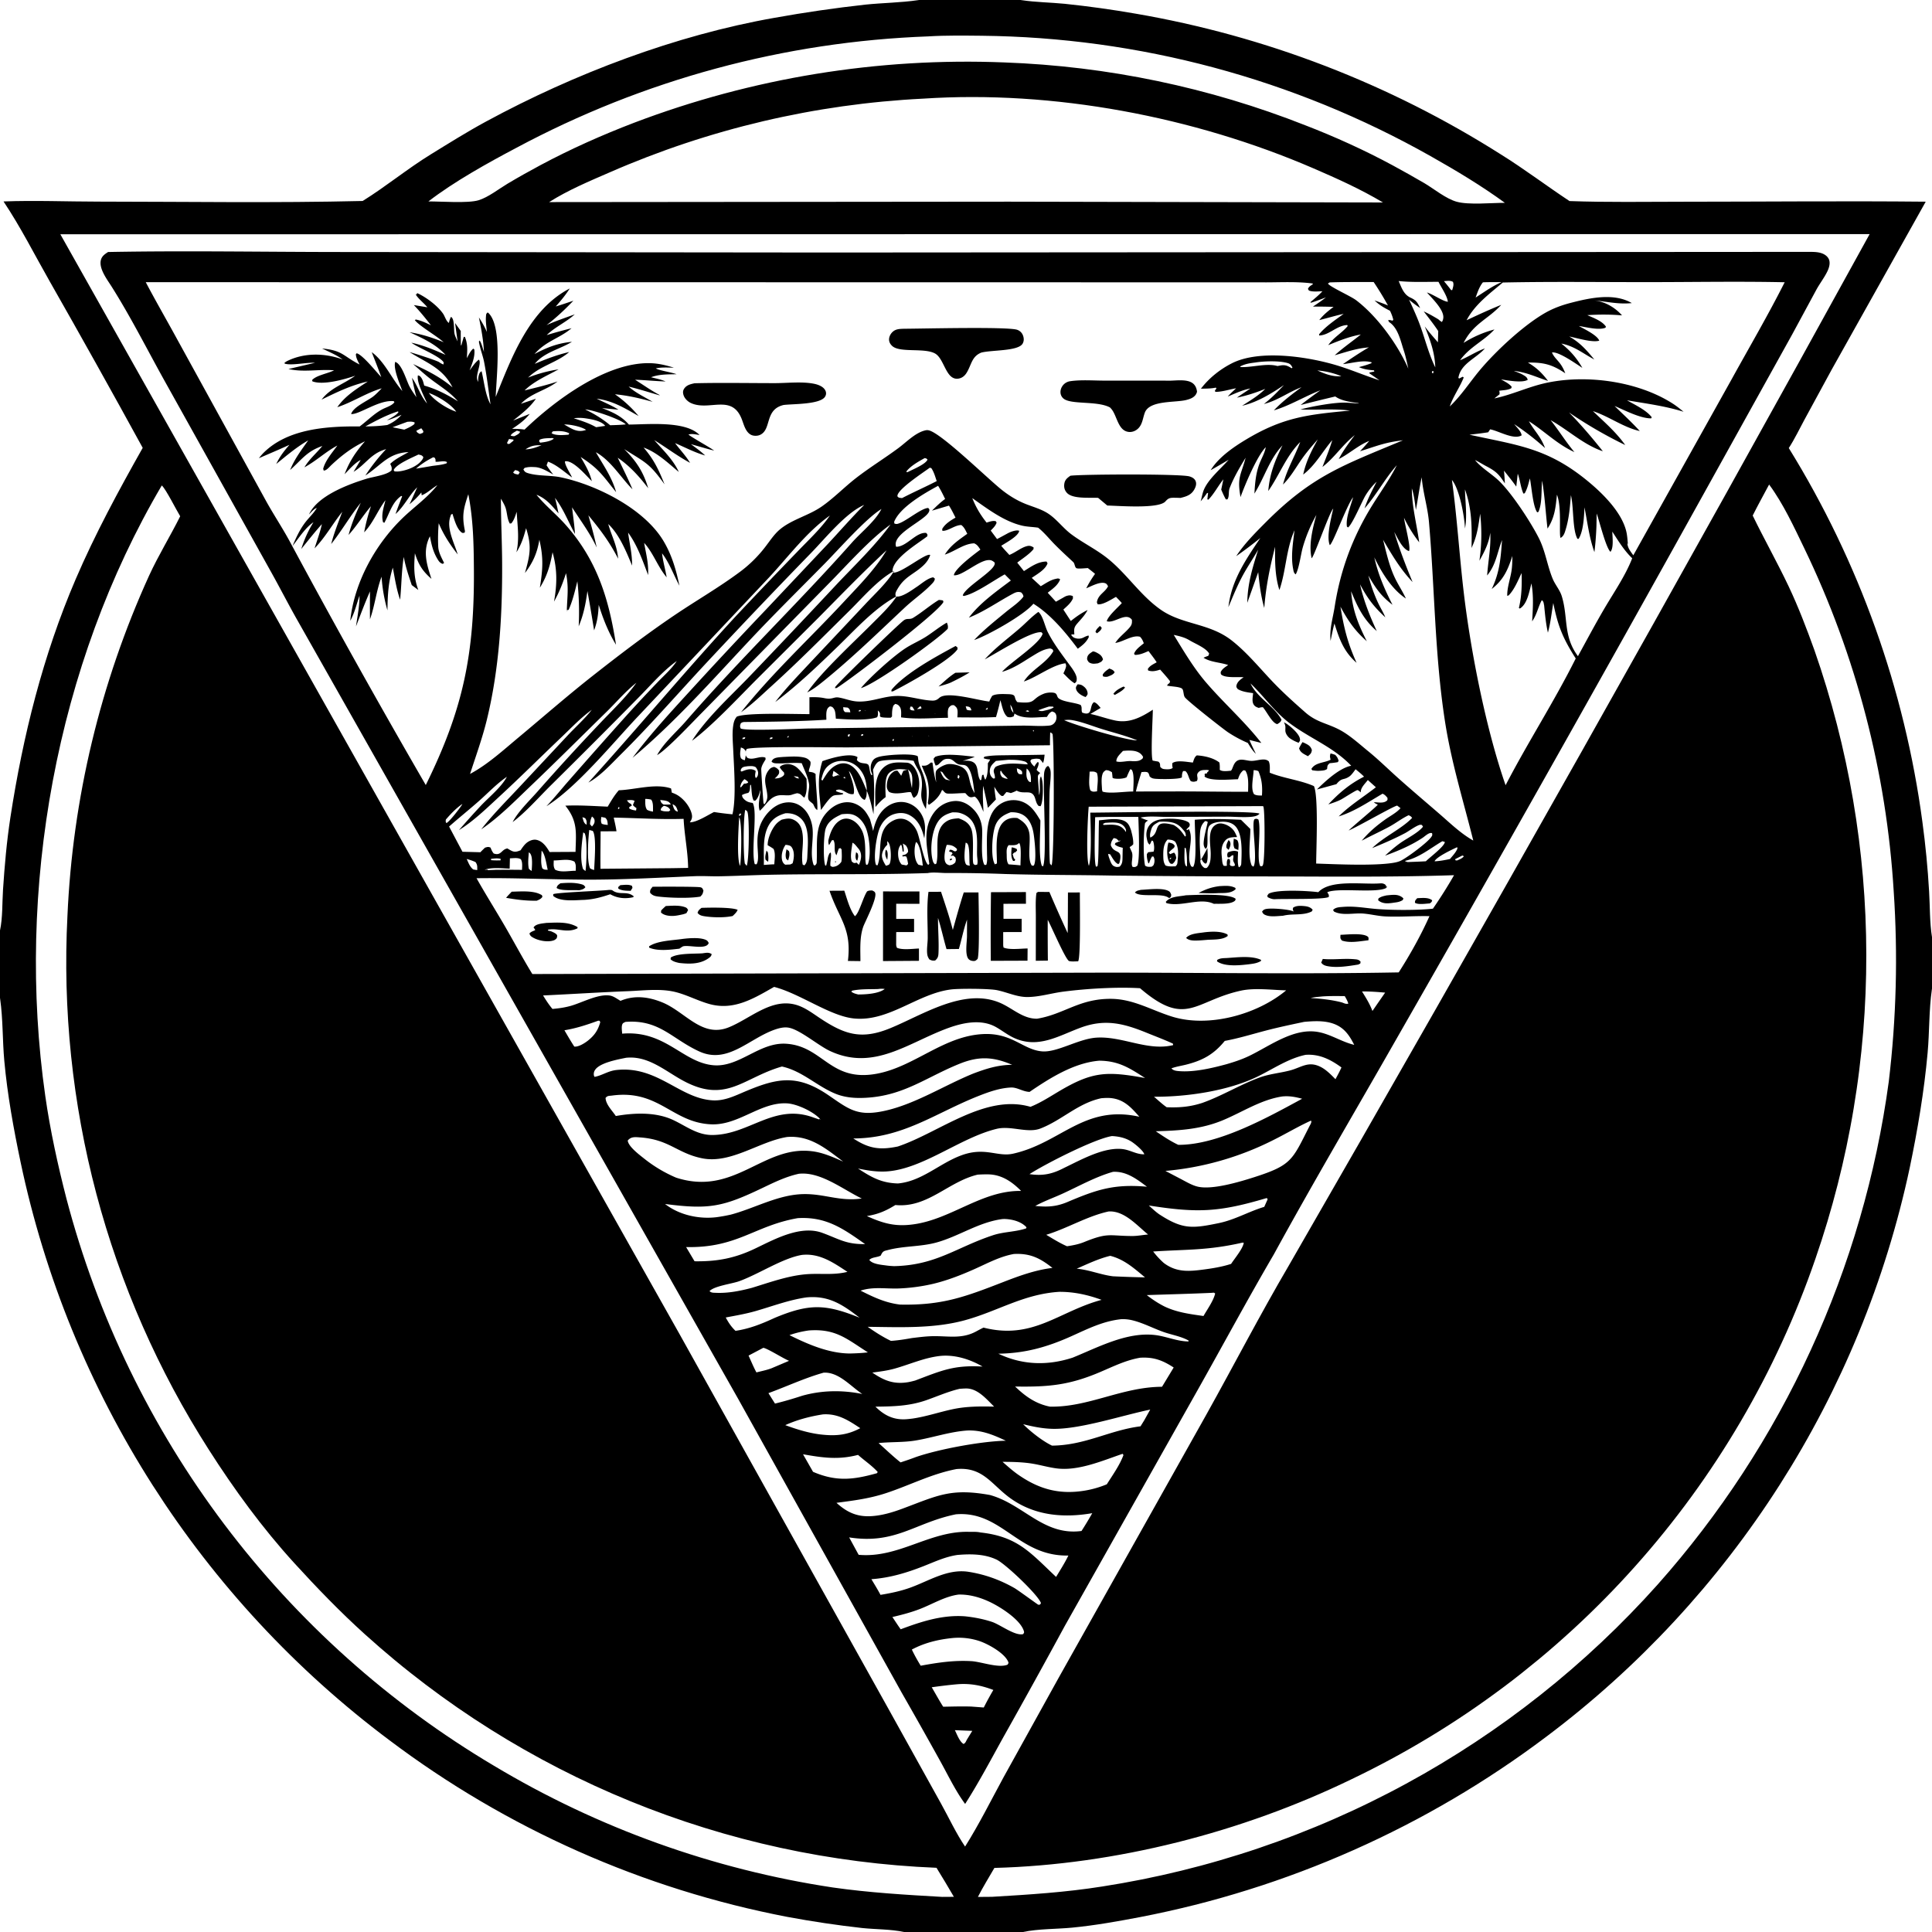 <svg xmlns="http://www.w3.org/2000/svg" viewBox="0 0 256 256"><path d="M121.783 0h13.46l.121.02c1.878.282 3.825.298 5.718.483q4.726.493 9.406 1.309 1.607.276 3.206.592 1.6.316 3.19.671 1.592.355 3.173.75 1.582.394 3.154.827 1.571.434 3.131.906 1.561.472 3.11.982t3.083 1.059 3.056 1.134 3.028 1.21q1.506.623 2.996 1.284 1.491.66 2.964 1.357 1.474.697 2.93 1.43 1.457.734 2.894 1.503t2.856 1.573 2.816 1.643 2.774 1.712c3.133 1.946 6.048 4.168 9.119 6.196 5.002.183 10.037.09 15.042.089 10.716-.002 21.442-.114 32.158-.006l-12.465 22.26-3.63 6.677c-.668 1.237-1.285 2.531-2.05 3.71q.87 1.408 1.703 2.838t1.627 2.882 1.552 2.924q.756 1.471 1.474 2.963.717 1.491 1.395 3 .678 1.51 1.317 3.037t1.236 3.07 1.155 3.102 1.073 3.13q.517 1.573.993 3.158.472 1.586.907 3.183.432 1.597.822 3.206t.74 3.225q.348 1.618.653 3.245.308 1.626.57 3.26t.482 3.275q.628 4.618.895 9.272c.118 1.967.07 4.099.383 6.037v6.811l-.018.122c-.394 2.737-.312 5.618-.562 8.385-.46 5.11-1.327 10.234-2.375 15.254q-.297 1.397-.627 2.786t-.69 2.77-.753 2.756q-.39 1.373-.812 2.737t-.874 2.719-.935 2.698-.995 2.677q-.513 1.333-1.055 2.654t-1.113 2.629-1.173 2.604-1.23 2.577-1.287 2.549q-.659 1.267-1.345 2.519t-1.4 2.489-1.456 2.457-1.51 2.423-1.564 2.389-1.618 2.353q-.821 1.168-1.669 2.317t-1.721 2.279-1.772 2.24q-.898 1.11-1.82 2.2-.924 1.089-1.87 2.157-.948 1.069-1.918 2.116-.971 1.048-1.965 2.073t-2.01 2.028q-1.017 1.002-2.056 1.982t-2.1 1.936-2.141 1.888q-1.082.932-2.184 1.84t-2.225 1.79q-1.122.884-2.264 1.741-1.483 1.117-2.997 2.192-1.515 1.074-3.06 2.105-1.544 1.031-3.117 2.018t-3.174 1.928-3.227 1.837-3.279 1.744-3.326 1.65q-1.675.802-3.373 1.555-1.697.754-3.415 1.459t-3.455 1.36-3.492 1.263-3.527 1.161q-1.772.557-3.559 1.063t-3.587.96q-1.8.452-3.614.855-1.812.405-3.636.755c-2.969.565-5.977 1.105-8.987 1.395-2.072.2-4.5.15-6.505.577h-15.791c-1.727-.377-3.752-.338-5.527-.525q-4.987-.558-9.921-1.477-1.785-.343-3.56-.738-1.776-.392-3.539-.837-1.763-.446-3.513-.94t-3.484-1.038-3.454-1.137-3.42-1.235-3.383-1.332-3.345-1.428-3.302-1.523-3.257-1.615q-1.617-.832-3.21-1.709t-3.16-1.799-3.107-1.887q-1.54-.967-3.053-1.976-1.512-1.01-2.995-2.062-1.483-1.053-2.935-2.147-1.161-.869-2.303-1.764t-2.262-1.815-2.221-1.866-2.179-1.915-2.135-1.964-2.09-2.012-2.044-2.058q-1.01-1.04-1.997-2.103t-1.95-2.149-1.9-2.191q-.939-1.106-1.852-2.234-.912-1.127-1.8-2.274-.887-1.148-1.748-2.315t-1.696-2.353-1.642-2.392-1.588-2.427q-.78-1.222-1.533-2.463-.753-1.24-1.478-2.496-.724-1.256-1.42-2.529-.697-1.273-1.364-2.56t-1.305-2.591-1.247-2.62-1.187-2.646q-.58-1.33-1.128-2.673-.549-1.342-1.067-2.697t-1.006-2.72q-.488-1.367-.945-2.744-.456-1.376-.882-2.763-.426-1.386-.82-2.782-.395-1.396-.758-2.8-.362-1.405-.694-2.817-.33-1.412-.63-2.832C1.808 149.609.98 145.07.57 140.57c-.248-2.717-.168-5.524-.551-8.216L0 132.229v-8.937c.362-1.679.286-3.685.4-5.41.212-3.207.488-6.383.976-9.56 1.66-10.822 4.32-21.484 8.65-31.572 2.573-5.995 5.683-11.732 8.884-17.408Q12.85 48.278 6.607 37.318c-2.02-3.545-3.87-7.232-6.14-10.625 4.172-.16 8.41.02 12.59.022 11.653.008 23.349.194 34.997-.084 3.091-1.92 5.914-4.26 9.023-6.174 2.415-1.486 4.839-3.007 7.332-4.357C76.099 9.768 89.497 4.668 102.63 2.36q5.983-1.076 12.024-1.746c2.323-.24 4.698-.255 7.004-.596zm1.25 4.82q-1.783.064-3.564.18-1.78.114-3.557.28t-3.547.382q-1.772.217-3.536.484-1.764.266-3.52.583-1.756.318-3.502.685t-3.481.783-3.457.883q-1.723.466-3.431.98-1.709.516-3.402 1.08-1.693.563-3.369 1.174t-3.334 1.27q-1.659.66-3.297 1.366t-3.257 1.458q-1.617.753-3.213 1.551T68.398 19.6c-3.736 1.97-8.31 4.514-11.63 7.09 1.613-.01 5.228.271 6.635-.154 1.29-.39 2.679-1.495 3.84-2.19 1.428-.853 2.89-1.671 4.356-2.456 3.984-2.134 8.2-4.011 12.418-5.624q1.462-.556 2.937-1.075 1.476-.518 2.964-1 1.488-.481 2.987-.925 1.5-.443 3.01-.85 1.511-.405 3.031-.772 1.52-.368 3.05-.697 1.528-.329 3.065-.62 1.537-.29 3.08-.541t3.093-.464 3.105-.386 3.112-.308 3.12-.229q1.56-.095 3.124-.15 1.563-.055 3.126-.071 1.564-.016 3.128.007 1.564.024 3.126.086 2.559.092 5.11.293t5.093.509 5.067.725 5.03.94q2.506.523 4.987 1.152 2.481.63 4.934 1.364 2.452.735 4.87 1.572t4.8 1.778c3.939 1.52 7.897 3.318 11.612 5.327q2.105 1.141 4.172 2.346c1.296.772 2.84 2.054 4.263 2.452 1.613.45 4.62.143 6.395.147-3.172-2.308-6.442-4.264-9.854-6.192q-.846-.478-1.7-.942-.855-.465-1.716-.915-.862-.451-1.73-.889-.868-.437-1.743-.86-.876-.424-1.757-.834-.882-.41-1.77-.805t-1.782-.778-1.794-.75-1.806-.72-1.817-.693-1.828-.664q-.916-.325-1.837-.635-.922-.31-1.848-.607-.926-.295-1.857-.577-.93-.28-1.865-.547-.936-.267-1.875-.519t-1.882-.489q-.942-.237-1.889-.459-.946-.222-1.897-.43-.95-.206-1.903-.399-.953-.192-1.909-.37-.955-.176-1.914-.339-.959-.162-1.92-.309-.96-.147-1.924-.28-.963-.131-1.929-.248-.965-.117-1.931-.218-.968-.102-1.936-.188t-1.938-.158-1.94-.127q-.971-.056-1.942-.096-.972-.041-1.944-.066-.971-.026-1.944-.036c-2.342-.021-4.716-.06-7.054.082m-.72 8.252q-1.337.066-2.673.163t-2.67.224-2.663.284q-1.33.157-2.656.344t-2.648.404-2.638.465-2.627.524-2.615.583-2.6.642-2.585.702q-1.29.365-2.57.76-1.28.394-2.55.817-1.271.423-2.532.875-1.26.452-2.511.933-1.25.48-2.49.989-1.239.508-2.466 1.045c-2.697 1.169-5.57 2.376-8.056 3.954l60.924-.056 49.563.106c-2.953-1.76-6.07-3.165-9.221-4.525-15.86-6.847-34.436-10.374-51.715-9.233M7.995 31.042l82.022 145.69 27.807 49.881 6.886 12.406c1.033 1.864 1.973 3.901 3.168 5.661 1.866-2.96 3.429-6.117 5.102-9.19l7.32-13.216 19.555-34.848c3.654-6.55 7.117-13.252 10.91-19.72q39.17-67.96 76.972-136.688zm226.42 33.164c-.726 1.366-1.483 2.724-2.174 4.107 1.532 3.156 3.26 6.207 4.762 9.381 1.297 2.739 2.393 5.614 3.418 8.463q.423 1.213.822 2.433.398 1.221.77 2.45.373 1.229.719 2.465.347 1.237.668 2.48.32 1.243.615 2.493t.563 2.506q.269 1.255.511 2.516t.458 2.527.405 2.536q.19 1.27.352 2.544.162 1.273.298 2.55.137 1.277.246 2.557t.191 2.56.139 2.565.084 2.567.031 2.567q.002 1.284-.023 2.568t-.076 2.567-.13 2.565-.184 2.561-.238 2.557-.29 2.552-.345 2.544-.397 2.538-.45 2.528-.502 2.518q-.265 1.257-.556 2.507-.29 1.251-.608 2.495-.316 1.245-.66 2.482-.342 1.238-.711 2.468t-.763 2.452-.814 2.435q-.483 1.403-1 2.793t-1.069 2.767-1.137 2.74-1.206 2.71-1.271 2.68-1.338 2.648-1.404 2.613-1.467 2.578-1.531 2.54q-.782 1.262-1.594 2.503-.812 1.24-1.655 2.461t-1.716 2.42q-.873 1.2-1.776 2.376-.902 1.177-1.833 2.332t-1.891 2.285-1.948 2.238-2.001 2.19q-1.015 1.081-2.056 2.137t-2.108 2.088-2.16 2.033-2.209 1.98-2.258 1.924-2.304 1.868-2.35 1.81-2.395 1.75q-1.208.862-2.437 1.692t-2.478 1.63-2.518 1.568-2.556 1.505-2.593 1.441-2.627 1.377q-1.323.672-2.661 1.311c-14.448 6.997-31.17 11.292-47.239 11.713-.731 1.27-1.522 2.537-2.184 3.844l1.873-.015c4.894-.29 9.772-.597 14.62-1.37q1.318-.205 2.632-.439 1.315-.233 2.623-.495 1.31-.262 2.612-.552t2.6-.608q1.296-.318 2.585-.663t2.57-.72 2.555-.773 2.538-.828 2.519-.883 2.5-.937 2.478-.99 2.458-1.043 2.434-1.095 2.41-1.148 2.385-1.199 2.358-1.25 2.332-1.3q1.158-.663 2.302-1.35t2.274-1.4q1.129-.711 2.243-1.447t2.21-1.495q1.099-.76 2.18-1.542 1.08-.783 2.144-1.59 1.064-.806 2.11-1.634 1.047-.828 2.076-1.68 1.028-.85 2.038-1.723t2-1.767q.992-.894 1.963-1.81.971-.915 1.923-1.85.952-.937 1.883-1.893.932-.956 1.842-1.932t1.8-1.971q.772-.87 1.529-1.753t1.496-1.78 1.463-1.809 1.43-1.835 1.394-1.86q.69-.937 1.36-1.887.672-.95 1.326-1.911t1.29-1.935 1.254-1.96 1.218-1.981q.599-.996 1.18-2.004.581-1.007 1.143-2.025t1.106-2.047 1.068-2.066 1.029-2.086.99-2.104.952-2.122.913-2.14.872-2.155.832-2.172.792-2.187.752-2.201.71-2.215q.346-1.11.67-2.227t.629-2.24.587-2.25.545-2.26q.262-1.134.504-2.272.24-1.137.461-2.28.22-1.141.419-2.287t.377-2.295q.177-1.15.334-2.302.375-3.135.605-6.284.227-3.149.31-6.305t.015-6.312q-.065-3.157-.277-6.307-.09-1.473-.215-2.944t-.285-2.937q-.163-1.467-.358-2.93-.196-1.462-.428-2.92t-.499-2.909-.57-2.895q-.302-1.445-.639-2.882-.337-1.436-.709-2.864t-.779-2.847-.847-2.827-.915-2.806-.984-2.782q-.509-1.386-1.05-2.758-.543-1.373-1.118-2.732t-1.183-2.703-1.25-2.675c-1.365-2.828-2.81-5.965-4.68-8.49m-212.976.119C7.42 88.12 2.098 117.928 6 145.225c.654 4.573 1.66 9.16 2.813 13.632q.384 1.458.802 2.906t.872 2.886q.454 1.439.942 2.865.489 1.426 1.011 2.84.523 1.414 1.08 2.815.558 1.401 1.149 2.788.59 1.387 1.216 2.76.624 1.371 1.282 2.728t1.348 2.697q.691 1.34 1.414 2.663t1.478 2.628 1.541 2.591 1.604 2.553q.818 1.268 1.666 2.514t1.726 2.472 1.786 2.43 1.844 2.385 1.902 2.34 1.958 2.292q.993 1.135 2.013 2.245t2.068 2.195q1.047 1.084 2.12 2.143 1.073 1.06 2.171 2.092 1.099 1.033 2.222 2.038 1.123 1.006 2.27 1.984t2.319 1.928 2.364 1.87q1.194.922 2.41 1.814 1.215.892 2.452 1.754t2.495 1.693 2.535 1.633 2.574 1.57q1.286.771 2.592 1.51 1.305.74 2.627 1.448 1.323.707 2.663 1.382t2.695 1.318 2.727 1.251 2.757 1.185 2.784 1.117 2.81 1.048q1.413.508 2.836.98 1.424.473 2.859.911t2.88.841 2.899.77q1.454.368 2.917.7t2.934.629 2.948.556 2.96.485c4.807.688 9.66.975 14.504 1.25l1.555-.01q-1.125-1.939-2.304-3.846-1.303-.053-2.605-.134-1.302-.08-2.602-.19t-2.596-.247-2.591-.303-2.584-.36-2.575-.415-2.566-.47-2.554-.527q-1.275-.278-2.543-.582-1.269-.305-2.53-.637-1.261-.333-2.515-.692-1.254-.36-2.5-.747-1.245-.386-2.482-.8-1.237-.413-2.465-.854-1.228-.44-2.446-.907t-2.425-.96q-1.208-.494-2.404-1.013-1.197-.52-2.382-1.065-1.184-.545-2.357-1.115-1.173-.571-2.333-1.167t-2.308-1.218q-1.146-.62-2.28-1.267-1.133-.645-2.252-1.316-1.118-.67-2.223-1.365-1.104-.694-2.192-1.412-1.09-.719-2.162-1.46-1.073-.742-2.13-1.507t-2.096-1.553-2.062-1.597-2.027-1.642-1.99-1.686-1.955-1.728c-3.254-2.935-6.405-6.198-9.358-9.436-4.214-4.62-7.992-9.795-11.349-15.06q-.625-.979-1.232-1.97-.607-.99-1.194-1.991t-1.155-2.015q-.567-1.013-1.115-2.037-.548-1.023-1.076-2.058t-1.036-2.078-.995-2.098q-.488-1.054-.955-2.117t-.913-2.135-.872-2.152q-.426-1.081-.83-2.17t-.788-2.184-.745-2.2-.702-2.213q-.34-1.11-.66-2.227-.318-1.116-.615-2.238-.298-1.123-.573-2.251t-.529-2.261-.485-2.272q-.231-1.137-.44-2.28-.21-1.142-.397-2.288t-.352-2.295q-.165-1.15-.307-2.302-.143-1.152-.263-2.307t-.218-2.312-.173-2.316-.128-2.319-.084-2.32-.038-2.323q-.008-1.16.007-2.322.015-1.16.052-2.321.037-1.16.097-2.32.064-1.456.163-2.91t.232-2.905.302-2.899.371-2.89.44-2.88.51-2.87.577-2.856.646-2.842.713-2.825.78-2.808q.408-1.4.849-2.788.44-1.39.914-2.767.473-1.378.98-2.745.506-1.366 1.045-2.72.54-1.354 1.11-2.694.572-1.34 1.175-2.667c1.238-2.709 2.809-5.232 4.133-7.894-.522-.85-1.889-3.594-2.44-4.085"/><path d="M127.886 239.03q-.081-.106-.158-.215c-1.207-1.696-2.153-3.679-3.164-5.499q-2.516-4.542-5.096-9.048l-21.672-38.937-58.318-103.02c-1.22-2.142-2.34-4.339-3.542-6.492l-14-25.124c-2.371-4.246-4.58-8.66-7.176-12.766-.575-.909-1.69-2.358-1.388-3.488.138-.516.526-.777.95-1.048 10.271-.194 20.577-.004 30.853 0l64.143.067 130.455-.086c.612.005 1.287.007 1.846.283.359.178.672.463.774.865.112.446-.034.949-.22 1.354-.398.86-1.023 1.654-1.483 2.49l-3.21 5.936-11.84 21.329q-20.092 36.203-40.663 72.135c-5.406 9.486-10.957 18.886-16.198 28.464-3.487 5.963-6.75 12.044-10.142 18.059L141.116 215.4q-4.038 7.439-8.184 14.817c-1.636 2.946-3.229 5.974-5.046 8.813M186.65 39.626l.057.081c.55 1.186 1.1 2.377 1.536 3.61.635 1.795 1.102 3.646 1.94 5.363-.07-2.008-.67-3.584-1.393-5.425.531.732 1.154 1.413 1.74 2.103l.044-1.488c-.588-.901-1.274-1.75-1.923-2.608.678.303 1.303.67 1.94 1.049.148.142.287.247.463.353.12-.178.158-.29.188-.508.146-1.087-1.498-2.63-2.167-3.404.87.271 2.084 1.165 2.772 1.235-.073-.766-.883-1.913-1.24-2.644-1.751-.005-3.533.08-5.277-.104.371.838.654 1.773 1.544 2.188.79.367.917.617 1.303 1.388a15 15 0 0 1-1.47-1.108zm-11.834 2.786c.517-.693 1.205-1.231 1.89-1.751q-1.364-.043-2.73-.038c.586-.392 1.167-.779 1.718-1.22-.648.254-1.295.491-1.958.706l-.116-.053c.546-.476 1.118-.926 1.606-1.463-.56.011-1.258.107-1.785-.092l-.129-.215c.118-.321.39-.452.662-.633l-.063-.092c-1.996-.263-4.082-.151-6.094-.147l-9.156-.003-33.52-.008-105.828-.011c1.346 2.556 2.797 5.055 4.178 7.593L35.313 66.49c.968 1.732 2.063 3.393 3.015 5.13q8.785 16.346 18.09 32.402c4.978-10.085 6.45-17.397 6.376-28.526-.023-3.407-.081-6.657-.74-10.008-.63 1.889-.864 2.799-.468 4.764.037.181.025.12-.02.332-.198.026-.255.084-.427-.051-.623-.49-.945-1.7-1.182-2.443-.248.118-.163.027-.27.322-.579 1.579.518 3.556.963 5.054-1.038-1.334-1.852-2.566-2.516-4.134a23 23 0 0 0-.065 3.114c.04.76.45 1.473.777 2.146l-.177.123c-.348-.089-.534-.357-.712-.658-.586-.986-.78-1.889-.992-2.998-.982 1.951-.437 3.692.205 5.642-1.203-1.052-1.705-1.872-2.193-3.392-.139 1.793-.167 3.153.448 4.866l-.868-.651c-.409-1.236-.827-2.447-1.054-3.732-.309 1.904-.29 3.766-.485 5.673-.488-1.382-.693-2.817-.97-4.251-.602 1.938-.68 3.64-.71 5.66a21 21 0 0 1-.778-4.455c-.698 1.852-.882 3.812-1.538 5.642q-.011-1.848.002-3.695c-.674 1.522-1.254 3.084-1.852 4.638.19-1.334.472-2.719.466-4.067l.08-.061-.08.061c-.395 1.109-.648 2.29-1.227 3.32.526-5.056 3.28-10.062 6.908-13.585 1.47-1.428 3.253-2.677 4.543-4.271l.089-.114c-.681.403-1.35 1.068-2.072 1.344q-.015-.096-.028-.193l-.02-.183a11.6 11.6 0 0 1-1.568 1.559c.352-.743.682-1.498 1.023-2.247-1.107 1.083-1.704 2.505-2.876 3.544.266-.796.586-1.563.876-2.35l-.123-.047c-1.226.867-1.54 2.289-2.231 3.555l-.174-.066c-.275-.977.087-1.965.316-2.922-1.021 1.346-1.648 3.048-2.82 4.254q.325-1.763.902-3.46l.063-.075-.063.075c-1.041 1.221-1.897 2.626-2.973 3.81.408-1.499.967-2.862 1.624-4.266-1.413 1.751-2.528 3.716-3.924 5.469.375-1.461.943-2.866 1.471-4.276-1.266 1.586-2.25 3.384-3.671 4.848.325-1.05.739-2.139.968-3.211l.07-.073-.07.073c-.951 1.061-1.833 2.186-2.731 3.293.42-1.314.894-2.368 1.616-3.544l.064-.06-.064.06c-1.076.722-1.973 2.138-2.774 3.153.492-1.162 1.011-2.29 1.806-3.282.469-.584 1.036-1.108 1.41-1.76-.403.12-.739.568-1.036.862 1.126-2.486 5.237-4.004 7.637-4.736.857-.262 2.676-.482 3.299-1.108.07-.409-.006-.493-.17-.863.65-.645 1.632-1.097 2.427-1.56-2.652.13-3.575 1.663-5.576 3.01l-.149.1a25 25 0 0 1 2.76-3.507l-.115.037-.189.065c-1.774.585-2.51 2.005-4.022 2.912l.95-1.576.06-.056-.06.056c-.79.402-1.521 1.267-2.137 1.893.667-1.751 1.48-2.952 2.703-4.36-1.737.832-3.044 1.824-4.45 3.142-.278.26-.634.733-1.017.735l-.071-.241c.284-1.101 1.216-2.16 1.88-3.078-1.544.815-2.819 2.057-4.367 2.886.663-1.107 1.575-1.844 2.379-2.827-2.082.716-2.717 1.8-4.27 3.182.578-1.464 1.496-2.649 2.395-3.924-1.526.873-2.875 2.025-4.237 3.126.467-.983 1.04-1.73 1.752-2.54-1.338.619-2.703 1.19-4.055 1.778.191-.236.385-.478.6-.694 3.23-3.24 8.473-3.556 12.761-3.518 1.009-.749 2.014-1.798 3.14-2.342.435-.21 1.206-.456 1.459-.872l-.092-.136c-1.957-.206-4.574 1.808-5.64 1.707.27-.945 2.21-1.757 2.948-2.346.396-.315.754-.699 1.103-1.064-2.075.62-3.851 1.837-5.885 2.503 1.04-1.494 2.546-2.422 4.038-3.405-2.216.493-4.102 1.418-6.12 2.4 1.165-1.542 2.944-2.06 4.46-3.165-1.406.48-4.271 1.298-5.684.741l-.023-.176c.54-.602 1.99-.846 2.762-1.217l.139-.068c-2.044-.168-4.01.296-6.043-.169l3.523-.825c-1.17-.069-3.072.394-4.017.114l-.03-.118c.124-.091.238-.172.377-.241 2.276-1.117 4.991-1.047 7.329-.196-.825-.604-1.81-1.011-2.728-1.455 2.702.264 2.705.928 4.823 2.05l.142.074c-.173-.36-.424-.782-.47-1.179-.026-.225-.045-.138.085-.311.776.175 2.642 2.521 3.261 3.16-.39-1.113-.836-2.21-1.264-3.309 1.724 1.252 2.652 3.54 4.063 5.158-.327-.916-1.227-2.942-.953-3.865.882.263 1.476 2.447 1.892 3.242.264.505.6.977.926 1.444-.238-.853-.416-1.715-.594-2.583.776 1.08 1.106 2.392 2 3.404-.337-.867-1.431-2.83-1.209-3.73l.24.094c.384.362.458.774.593 1.267 1.627.46 3.036 1.195 4.466 2.086-1.035-1.213-2.372-2.001-3.627-2.96-.801-.612-1.55-1.321-2.316-1.977 1.844.832 3.69 1.774 5.23 3.093-1.315-2.584-3.372-3.21-5.687-4.672.414.08 3.616 1.117 3.902 1.321.197.14.353.224.575.318l.035-.274c-.453-.802-3.236-1.897-4.15-2.523l-.135-.095c1.65.359 2.99.942 4.523 1.608-1.337-1.461-2.998-2.171-4.757-2.995 1.628.267 3 .705 4.52 1.327-1.02-.904-3.202-2.136-3.828-2.933l.138-.078c.73.15 1.335.441 2 .766-.723-.934-1.444-1.83-2.266-2.681l1.794.297c-.464-.576-1.126-1.047-1.522-1.658l-.112-.18.11.209.185-.248c1.175.54 2.66 1.644 3.407 2.706.258.366.409 1.009.783 1.241.062-.295.139-.53.27-.802.51.241.355 1.671.472 2.213.064.298.21.595.336.872l.076.165-.337-2.436.755 1.056c-.008.636.006 1.272.012 1.907l.073-.026q.15-.557.316-1.11l.148.02c.402.948.317 1.809.256 2.811.244-.438.465-.946.858-1.269l.136.128c.103.986-.295 1.854-.627 2.762.375-.501.724-1.048 1.227-1.428.41.481-.486 2.011-.183 2.753q.046.106.094.211l.124.108-.124-.108c-.011-.275-.002-.585.07-.852.074-.269.13-.437.379-.576.343 1.392.469 3.01 1.13 4.29l.052.094c-.268-1.85-.485-3.733-.84-5.568-.181-.933-.554-1.817-.7-2.75l.109-.137c.268.445.397 1.013.56 1.508-.07-1.566-.352-3.034-.666-4.564a13 13 0 0 1 1.06 1.921c-.056-.644-.177-1.377-.123-2.021.024-.285-.002-.368.222-.562.128.094.141.095.26.239 1.677 2.02.898 8.352.81 10.953 2.127-5.267 4.444-11.578 9.814-14.369-.552.868-1.179 1.618-1.86 2.386.785-.23 1.56-.502 2.336-.762-1.127 1.175-2.26 2.248-3.556 3.237 1.211-.552 2.493-.974 3.742-1.433-1.145 1.05-2.615 1.669-3.716 2.75l-.068.068.068-.067a61 61 0 0 1 3.29-.908c-1.646 1.384-3.358 1.658-4.907 3.419l-.076.06.076-.06c1.663-.883 3.075-1.441 4.96-1.62-1.634 1.001-3.694 1.391-4.928 2.918 1.517-.645 2.955-1.194 4.567-1.567-1.59 1.37-3.638 1.773-5.222 3.179l-.154.135-.092.082a18.3 18.3 0 0 1 4.057-1.096c-1.527.83-3.251 1.568-4.505 2.791 1.463-.359 2.94-.705 4.369-1.186-1.56 1.212-3.48 1.516-4.852 2.955l1.982-.667c-.807 1.177-1.916 2.007-3.018 2.89l2.204-.888c-.668.846-1.45 1.403-2.342 1.992a9.6 9.6 0 0 1 1.653.092c4.02-3.868 10.794-8.924 16.62-8.8 1.111.024 2.117.275 3.174.597-.796-.011-1.615-.075-2.398.093.353.259 2.14.531 2.74.774-1.148.03-2.284-.014-3.374.401.643.163 1.314.293 1.924.556-1.35-.035-2.692-.184-4.04-.226 1.019.641 2.017 1.355 3.074 1.928.139.075.082.038.21.152-1.385-.397-2.73-.833-4.136-1.172.919.834 2.112 1.377 3.173 2.017-1.677-.465-3.248-.834-4.988-.998q.875.611 1.66 1.334.787.723 1.469 1.544c-1.865-1.051-3.38-2.009-5.55-2.297.955.477 1.985.891 2.885 1.46l-2.176-.213c1.395.54 2.544 1.036 3.562 2.185 2.443-.014 7.258-.506 9.212 1.241q.074.071.144.145c-.49-.076-.972-.198-1.46-.072.156.235 2.814 1.69 3.4 2.135-1.038-.25-2.05-.57-3.079-.85.644.479 1.306.941 1.886 1.499-1.44-.413-2.63-1.064-3.987-1.642l-.075-.059.075.059c.647.876 1.429 1.683 1.987 2.616-1.678-.905-3.14-2.025-4.75-3.015 1.149 1.303 2.544 2.627 3.254 4.223-1.392-1.17-2.922-2.624-4.663-3.233l-.119-.049.119.05c1.369 1.581 2.005 2.944 2.778 4.872-2.02-2.822-2.522-2.882-5.355-4.671 1.588 1.546 2.563 3.047 3.188 5.181-1.204-1.57-2.4-2.906-4.04-4.035.667 1.384 1.367 2.767 1.959 4.184-1.58-1.59-2.854-3.808-4.852-4.914 1.019 1.775 2.123 3.293 2.683 5.294-1.766-2.179-2.233-3.07-4.7-4.664.609 1.055 1.185 2.009 1.48 3.202-.755-.74-2.316-2.619-3.394-2.64-.054 0-.107.009-.16.013-.07.445.728 1.65.935 2.139-1.004-.713-2.03-1.676-3.195-2.095l-.17.474-.064-.08c.281.468.601.887.94 1.313-.754-.403-1.579-.948-2.446-.984l-.22-.01c-.409-.017-.744.003-1.136.118l-.157.201c.169.313.275.393.62.497 1.35.407 2.96.255 4.368.555 4.725 1.006 10.983 4.136 13.55 8.388 1.119 1.855 1.7 3.857 2.135 5.965-.734-1.365-1.348-3.075-2.298-4.285l-.072-.072.072.072c.108 1.05.439 2.125.607 3.179l-.12-.154c-1.103-1.364-1.68-3.12-2.861-4.41l-.072-.062.072.062c.266 1.546.594 2.653.526 4.261-.728-1.915-1.43-3.964-2.653-5.625l-.07-.073.07.073c.198 1.521.544 2.796.527 4.371-.762-1.838-1.683-4.116-3.156-5.506l-.067-.063.067.063c.475 1.707 1.135 2.705 1.313 4.594-1.159-2.251-2.341-3.805-3.946-5.752.4 1.416.792 2.824 1.101 4.263-.893-1.917-2.129-3.547-3.265-5.319.132 1.183.316 2.34.389 3.532-.917-1.66-1.484-3.238-2.651-4.79.183.681.322 1.374.471 2.063-.875-1.01-1.63-1.985-2.924-2.472l-.066-.041.067.04.073.091c1.132 1.37 2.557 2.509 3.741 3.839 4.213 4.731 5.772 9.828 6.723 15.944-1.014-1.657-1.71-3.437-2.291-5.287-.052 1.223-.18 2.227-.611 3.38q-.413-2.61-.885-5.21c-.224 1.675-.505 3.116-1.158 4.682a37 37 0 0 0-.176-5.975c-.317 1.275-.617 2.584-1.16 3.785l-.237.041.008.172.155-.059-.168.04c.05-1.915.29-3.096-.102-5.047-.43 1.34-.905 2.537-1.588 3.766.413-2.345.444-4.239-.195-6.543-.323 1.777-.726 3.165-1.683 4.702.39-2.445.498-3.93-.064-6.364-.278 1.733-.847 3.021-1.91 4.413.659-2.364.924-3.494.15-5.938-.314 1.172-.625 2.16-1.281 3.19.421-1.844.132-3.5.037-5.36-.19.541-.337 1.085-.711 1.531l-.203.022c-.347-.61-.337-1.32-.53-1.984-.134-.459-.412-.897-.648-1.312.003 2.839.147 5.669.162 8.505.036 6.948-.372 13.998-2.02 20.771-.595 2.444-1.455 4.807-2.23 7.197l.166-.09c2.246-1.23 4.284-3.097 6.243-4.73 3.323-2.77 6.585-5.625 9.989-8.296 3.481-2.732 7.052-5.457 10.72-7.932 2.889-1.95 5.89-3.672 8.69-5.761a17 17 0 0 0 3.244-3.19c.635-.81 1.21-1.733 2.002-2.397 1.572-1.318 3.802-1.834 5.512-3.017 1.607-1.112 3.004-2.567 4.549-3.77 1.814-1.411 3.773-2.612 5.618-3.976 1.043-.771 2.192-1.98 3.458-2.33.217-.06.365-.089.59-.039 1.68.376 7.852 6.46 9.746 7.944.986.773 2.04 1.408 3.211 1.86.892.344 1.872.624 2.695 1.12 1.235.747 2.081 1.986 3.229 2.843 1.546 1.155 3.307 2 4.817 3.208 2.561 2.047 4.34 4.914 7.06 6.806 2.876 2 6.442 1.75 9.39 4.068 2.007 1.578 3.63 3.577 5.38 5.421 1.36 1.433 2.851 2.77 4.333 4.076 1.537 1.355 2.876 1.444 4.554 2.323 1.352.709 2.651 1.905 3.835 2.868 1.354 1.102 2.607 2.342 3.908 3.505 1.814 1.622 3.678 3.194 5.518 4.787 1.416 1.225 2.834 2.611 4.474 3.526-1.344-5.376-2.912-10.355-3.764-15.886-1.349-8.754-1.341-17.494-2.103-26.283-.175-2.014-.798-3.93-.967-5.964-.31 1.435-.493 2.886-.77 4.326-.137-.955-.233-1.943-.538-2.86.014 2.426.651 4.758.977 7.15a18 18 0 0 1-2.01-3.247c.09.87.94 3.916.66 4.411-.876-.27-1.522-1.757-1.954-2.527.69 2.295 1.51 4.419 2.428 6.63-1.648-1.745-2.706-3.559-3.912-5.604.425 1.666.793 3.373 1.516 4.94.45.977 1.07 1.874 1.509 2.85-1.88-1.253-3.23-3.47-4.184-5.459.505 2.259 1.358 4.235 2.41 6.282-1.53-1.157-2.267-2.246-3.199-3.877.356 1.337.764 2.535 1.364 3.78.278.577.653 1.167.881 1.759-1.508-1.381-2.397-2.556-3.347-4.374.479 2.164 1.288 4.19 2.215 6.194-1.729-1.478-2.559-3.205-3.395-5.273.176 2.503.958 4.41 2.074 6.618-1.594-1.397-2.49-2.722-3.491-4.577.47 2.864.947 4.798 2.14 7.442-1.696-1.48-2.284-3.132-2.934-5.21-.21.757-.354 1.533-.515 2.301-.157-1.615.304-2.97.549-4.546.75-4.818 2.375-9.205 4.937-13.353 1.109-1.797 2.34-3.478 3.292-5.373-1.582 1.774-2.686 3.92-4.274 5.72.402-1.247 1.006-2.379 1.603-3.539a8.7 8.7 0 0 0-1.491 1.85c-.429.702-1.757 3.871-2.307 4.215l-.144-.122c-.166-1.196.508-2.724.824-3.881l.078-.127-.078.127-.066.087c-.848 1.163-2.63 6.114-3.03 6.254-.473-1.157.204-3.64.461-4.854l.088-.126-.088.126-.06.082c-.597.848-2.517 6.398-2.803 6.506-.417-1.8.146-3.982.628-5.737q-.575 1.02-1.026 2.1-.453 1.08-.776 2.206c-.255.892-.5 2.859-.938 3.571-.256-.163-.28-.43-.338-.723-.326-1.635-.012-3.478.18-5.114l.087-.141-.087.14c-1.135 2.583-1.104 5.311-2 7.916-.594-1.845-.593-3.817-.566-5.735-.702 2.721-1.226 5.303-1.44 8.114-.45-1.58-.635-3.121-.8-4.748l-1.449 4.056c.031-2.526.694-4.644 1.444-7.034-.656 1.149-1.408 2.244-2.038 3.407-.733 1.351-1.311 2.792-1.91 4.206.416-3.558 2.277-6.257 4.231-9.16a57 57 0 0 1-3.197 2.407c1.07-1.628 2.49-3.055 3.86-4.433 6.235-6.272 10.36-7.615 18.236-10.922-2.447.288-3.432.752-5.691 1.452q.63-.666 1.222-1.365l.065-.051-.065.05c-1.41.54-2.664 1.711-4.036 2.4.59-1.138 1.356-2.152 2.125-3.172l-.175.145c-1.513 1.229-2.568 2.887-4.113 4.075.451-1.174.945-2.349 1.305-3.555l.06-.069-.06.07c-1.303 1.515-2.234 3.322-3.854 4.56.352-1.683 1.1-3.167 1.937-4.66-.743.836-1.474 1.682-2.117 2.598-.803 1.145-1.489 2.401-2.496 3.38.531-2.023 1.56-3.714 2.28-5.63l.068-.067-.069.067c-1.9 1.928-2.72 4.328-4.232 6.493.186-2.273.878-4.02 1.884-6.047l.062-.113-.062.113c-1.719 1.8-2.412 4.316-3.72 6.391.082-1.413.186-2.742.712-4.068.267-.674.677-1.366.79-2.083-1.163 1.19-2.745 4.958-3.344 6.613-.471-2.655.054-2.864.681-5.221l.067-.13-.066.13c-.791 1.288-1.572 2.619-2.123 4.03-.188.482-.01 1.088-.297 1.497h-.202c-.24-.42-.427-.854-.617-1.299l.286-1.358c-.699.863-1.22 1.913-1.992 2.695l-.133-.047.096-.844-.131.003a11 11 0 0 1-.853 1.103c.142-.457.217-.97.381-1.409.558-1.491 2.302-2.899 3.331-4.102q-1.182.716-2.39 1.39c.164-.245.33-.496.516-.726 1.077-1.33 2.653-2.42 4.107-3.297 4.983-3.006 8.244-3.346 13.844-3.877-2.189-.284-4.38-.046-6.576-.152 1.488-.394 4.706-1.007 6.228-.892l1.485.103.018-.038c-1.003-.17-2.122-.257-2.992-.816l-.114-.076q-2.298.544-4.587 1.13c.853-.674 1.732-1.31 2.612-1.947-2.09.813-4.007 2.013-6.161 2.658 1.118-1.17 2.364-2.114 3.666-3.068-1.743.644-3.15 1.767-4.989 2.225.976-.743 1.819-1.62 2.66-2.509-1.668 1.13-3.559 2.289-5.542 2.74 1.049-.678 2.186-1.346 3.069-2.237-1.24.499-2.453.9-3.764 1.165.587-.417 1.197-.809 1.793-1.214l.063-.08-.063.08c-1.05.192-2.022.655-3 1.07.333-.394.733-.741 1.106-1.097-.91.154-1.817.47-2.742.476l-.078-.145.215-.328-.09-.091c-.65.139-1.307.128-1.969.142 1.066-1.4 2.524-2.564 4.089-3.361 3.621-1.845 9.917-.903 13.694.202 1.988.581 3.9 1.416 5.875 2.048l-1.355-.945.05-.096.618-.124-.029-.154c-.666-.061-1.246-.121-1.873-.374l-.137-.058c.57-.145 1.108-.3 1.657-.518l.03-.114c-1.146-.356-2.615.129-3.8.234 1.13-.773 2.254-1.535 3.44-2.222l-.436.05c-1.392.146-2.75.624-4.095 1.003 1.108-1.007 2.305-1.815 3.459-2.754-1.527.275-2.892.827-4.32 1.411.744-1.063 1.778-1.572 2.577-2.523l-.051-.141c-1.416.059-2.366 1.336-3.72 1.386l-.015-.159c.856-1.044 2.164-1.914 3.255-2.708-1.083.234-2.148.561-3.225.825m3.06 7.37.249.093.216.072-.216-.072zM56.77 52.02l.052.05c.734 1.021 2.449 2.105 3.636 2.487-.706-1.02-2.491-2.093-3.636-2.486zm141.241.77-.131.068zl.14-.029c2.144-.46 4.19-1.42 6.344-1.935 5.401-1.29 12.432-.376 17.149 2.65.502.322.976.705 1.436 1.084-2.421-.763-4.993-1.091-7.494-1.518 1.058.611 2.518 1.268 3.276 2.238l-.077.157c-1.464.005-3.49-1.073-4.848-1.645 1.118 1.093 2.29 2.167 3.342 3.324-2.206-.496-4.064-1.939-6.21-2.64l-.07-.07.07.07c1.53 1.466 3.038 2.748 4.283 4.495q-3.886-1.885-7.453-4.32c1.61 1.636 3.057 3.346 4.486 5.141-2.551-.85-4.58-2.815-6.92-4.116 1.098 1.37 2.03 2.898 3.155 4.23-2.3-1.046-3.947-2.762-6.035-4.091l-.067-.055.067.055c.747 1.329 1.565 1.997 2.141 3.558a33.4 33.4 0 0 0-4.09-3.173c.301.376.96 1.008.985 1.488-1.048.635-3.043-.595-4.168-.798q-.131.193-.258.389c-.823.135-1.653.225-2.482.323 6.393 1.4 10.304 1.745 15.639 6.12 1.964 1.611 4.503 4.094 5.132 6.664.134.55.167 1.148.222 1.712l-.075-.115c.051.65.429 1.082.791 1.599l13.05-23.366c2.348-4.255 4.819-8.479 7.007-12.817-5.98-.127-11.984-.02-17.967-.015-6.455.004-12.927-.086-19.38.05-1.768 1.486-3.711 2.924-4.801 4.998 1.524-.715 3.029-1.412 4.592-2.038-1.746 1.92-3.68 2.455-4.992 5.042a14.6 14.6 0 0 1 4.089-1.78c-1.43 1.553-3.284 2.312-4.552 4.078 1.127-.468 2.133-1.154 3.29-1.566-1.18 1.348-3.206 1.994-3.516 3.907l.108.08.469-.236.133.099c-.531 1.325-1.375 2.458-1.852 3.837 1.469-1.372 2.67-3.233 3.965-4.783 2.137-2.559 5.87-6.03 8.747-7.65 1.047-.589 2.158-.991 3.319-1.291 2.487-.644 5.708-1.364 8.09.029-1.757.192-3.278-.2-5.013-.358 1.439.15 2.776.924 3.719 1.988-1.541-.136-3.057-.129-4.6-.031.802.36 1.949.763 2.461 1.511l-.043.15c-.875.38-2.597-.084-3.54-.222.68.386 2.45 1.215 2.703 1.945-.937.285-2.999-.371-3.977-.553 1.417.8 2.3 1.803 3.326 3.047-1.515-.801-2.633-1.777-4.373-2.112 1.189.938 2.03 1.91 2.785 3.221-.765-.483-3.167-2.215-4.027-2.035.415.965 1.164 1.142 1.764 2.754-1.738-1.173-2.876-1.456-4.95-1.42 1.149.677 1.872 1.382 2.666 2.43-1.619-.522-2.8-1.138-4.537-1.33.412.162.876.314 1.254.544.309.187.504.294.591.642-.747.451-2.697.065-3.532-.055.486.281 1.05.534 1.406.977l-.049.187c-.45.268-1.08.255-1.596.337.055.32.045.161.034.473zM69.634 59.543l-.133.073zc.742-.018 1.431-.264 2.109-.544-.854-.024-1.392.056-2.109.544m125.754 1.36.06.061c.836 1.035 2.197 1.813 3.171 2.75 1.72 1.655 4.214 5.461 5.297 7.611.867 1.721 1.099 3.614 1.822 5.364.333.804.946 1.47 1.206 2.312.868 2.812.156 5.286 2.142 7.944 1.155-2.105 2.275-4.218 3.491-6.291 1.266-2.158 2.791-4.35 3.698-6.679-1.079-1.04-1.825-2.285-2.636-3.531.01.666.212 2.156-.247 2.675-.605-.546-1.465-4.063-1.824-5.075l-.03 1.632a41 41 0 0 1-.269 3.485c-.704-1.965-.912-3.903-1.318-5.937-.05 1.19-.133 3.164-.778 4.178l-.156-.008c-.68-1.245-.472-4.182-.864-5.784-.121 1.515-.231 3.011-.67 4.476-.14.465-.256.95-.704 1.192-.224-.554.17-3.915-.436-5.623l-.04-.108c-.168 1.687-.296 3.045-1.25 4.494-.25-2.131-.353-4.21-.707-6.341-.145 1.319.03 2.893-.49 4.124l-.169.064c-.582-.816-.741-3.41-.97-4.496-.17.634-.315 1.285-.629 1.866-.078.147-.026.088-.226.148-.364-.785-.432-1.792-.752-2.641l-.198 1.71c-.504-.727-1.082-1.417-1.627-2.115.058.563.084 1.13.12 1.694-.83-1.269-1.19-1.614-2.536-2.318-.483-.252-.917-.548-1.42-.772zm-78.592 6.544c-1.968 1.165-5.714 5.399-7.49 7.204-3.296 3.348-6.65 6.65-9.867 10.075-5.028 5.353-9.985 10.96-15.621 15.682 2.375-3.136 5.03-6.03 7.682-8.928q4.933-5.395 9.976-10.688l8.23-8.728c1.598-1.714 3.15-3.501 4.808-5.156-2.348.959-5.136 4.395-6.956 6.273q-7.078 7.28-14.005 14.704c-3.744 4.02-7.335 8.156-11.24 12.028-1.285 1.274-2.759 2.922-4.35 3.782 6.614-7.31 12.921-14.881 19.609-22.124q4.019-4.274 8.1-8.488c1.446-1.514 3.109-3.044 4.292-4.773-3.09 2.183-5.493 5.449-8.056 8.198L84.544 94.922c-3.372 3.563-8.096 9.379-12.143 11.91 1.045-1.09 1.988-2.282 2.989-3.413q3.838-4.388 7.734-8.727 1.986-2.19 4.036-4.322c.83-.87 1.866-1.768 2.513-2.779l.08-.084.115-.116-.115.116-.08.084c-1.851 1.313-3.504 3.273-5.109 4.886q-5.721 5.804-11.518 11.533c-1.642 1.618-3.292 3.534-5.117 4.92.697-1.37 2.239-2.847 3.259-4.004q3.994-4.542 8.161-8.926c1.649-1.761 3.592-3.558 4.974-5.529l.052-.066-.052.066c-1.43 1.128-2.635 2.561-3.935 3.834-3.366 3.296-6.693 6.619-10.102 9.872-2.058 1.964-4.154 4.11-6.514 5.71 1.491-1.906 3.22-3.648 4.877-5.41l6.545-7c1.041-1.117 2.288-2.226 3.218-3.421l.108-.088.087-.091-.087.091-.108.088c-1.417 1.018-2.676 2.35-3.938 3.552-2.815 2.68-5.568 5.422-8.427 8.055-1.66 1.53-3.305 3.141-5.234 4.334q1.423-1.646 2.907-3.237c1.044-1.104 2.75-2.489 3.444-3.832l.109-.079.083-.097-.083.097-.11.08c-1.28.864-2.468 2.116-3.628 3.147-1.323 1.174-2.703 2.275-4.028 3.445l1.774 3.342 2.372.063c.199-.211.407-.41.616-.609.349-.09.404-.142.73-.007.119.303.21.523.418.779.999.36 1.02-.548 1.818-.666.222.13.478.303.722.383.368.119.68-.007 1.02-.138.229-.341.477-.71.795-.977.33-.275.84-.493 1.275-.414.85.155 1.38.936 1.777 1.62l3.438-.02c.058-2.52.334-4.016-1.35-6.121 1.858-.087 3.755.051 5.612.13.452-.754.887-1.516 1.476-2.173 2.13-.067 4.858-.954 6.915-.24.033.14.06.274.08.416l.017.13c.2.074.4.15.588.248.904.468 1.769 1.517 2.038 2.501.115.425.08.708-.161 1.085q-.036.053-.074.105c.87.032 2.404-.962 3.206-1.361a38 38 0 0 0 2.442.304c.52-2.135.206-6.236.104-8.53-.046-1.035-.156-2.147-.009-3.172.069-.48.168-.867.485-1.24 1.308-.559 7.77-.327 9.622-.335v-2.235c.694-.02 1.318-.021 2.004.123 1.013.214 1.223-.186 1.833-.094.848.127 1.579.471 2.47.53 1.82.118 3.41-.678 5.195-.728 1.544-.044 2.908.459 4.416.592.488.043.807.064 1.197-.262l.12-.101c1.068-.886 5.095.363 6.601.508.1-.276.23-.496.376-.748.49-.311 1.544-.243 2.123-.228 1.242.033.639.442 1.217 1.052 2.631.264 1.72-.395 3.511-1.112.376-.15.988-.207 1.379-.111.425.105.314.506.575.715.623.498 2.135.549 2.922.889.232.363.047.599.191.996.14.054.223.094.377.121 1.035.18.584-1.064 1.197-1.488.378.096.633.48.886.76l-1.356.801c1.104.234 2.163.63 3.266.865 1.893.402 3.469-.428 5.002-1.427-.003 1.077-.308 6.074-.02 6.744l.753.134c.272.229.215.342.245.686.196.23.322.292.63.317.328.026.76.046 1.026-.168-.055-.24-.08-.399-.037-.643.624-.432 1.981-.13 2.713-.068.124-.35.197-.739.526-.95.995.064 2.188.323 2.984.943.064.333.061.634.051.97.338.269 1.058.151 1.49.12.141-.216.097-.124.186-.34.094-.227.178-.472.32-.675.569-.814 1.478-.27 2.257-.288.462-.01.915-.148 1.373-.18.336-.023.605.013.868.237.196.459.132 1.019.13 1.51 1.899.766 4.008.963 5.852 1.773.625 1.318.302 8.428.298 10.263 2.703.097 7.533.316 10.114-.078.384-.059.774-.139 1.124-.312.864-.428 3.451-2.35 3.987-3.096.17-.238.179-.24.134-.54-.407-.14-.892.374-1.25.612-1.537 1.02-3.26 1.74-4.985 2.372.635-.582 1.276-1.14 1.974-1.645.9-.65 2.386-1.353 3.057-2.195l-.144-.233c-.087-.006-.174-.037-.259-.019-.51.113-1.481.845-1.973 1.105-1.416.749-2.88 1.374-4.362 1.983 1.593-1.536 3.896-2.544 5.298-4.001-.144-.204-.238-.26-.469-.355-.887.42-1.66 1.03-2.52 1.5-1.21.66-2.476 1.22-3.69 1.877.916-1.106 1.96-1.994 3.131-2.825.624-.442 1.524-.914 2.01-1.492l-.445-.338c-.531.09-5.16 2.768-6.423 3.302.512-.549 3.802-3.24 3.856-3.434-.225-.096-.34-.149-.525-.316.542.002 1.25.19 1.71-.189.15-.124.097-.217.096-.394-.169-.192-.297-.362-.527-.484-.15-.08-.1-.073-.229.003-1.851 1.083-3.643 2.305-5.702 2.946 1.445-1.444 3.31-2.6 4.924-3.862l-1.067-.962c-.3.411-.832.893-.917 1.408-.012.077-.018.154-.028.232-.046-.044-.167-.165-.216-.194-.07-.044-.141-.107-.224-.107-.181-.001-1.874 1.099-2.182 1.256-.526.268-1.108.453-1.667.64 1.444-1.542 2.841-2.72 4.731-3.678-.344-.359-.735-.665-1.117-.982-.237.303-.52.747-.836.963-.782.536-.962.093-1.71 1.013l-2.58.704c1.112-1.098 2.975-2.838 4.543-3.145-2.398-2.522-5.57-3.657-8.278-5.731-1.907-1.461-3.327-3.522-5.064-5.175l-.094-.087-.117-.128.117.128.094.087c.87 1.894 3.14 2.997 4.105 4.797-.12.357-.244.384-.548.593-.677-.083-1.43-1.705-1.924-2.243-.267.024-.18.006-.41.06q-.072.016-.145.035c-.217-.082-.407-.144-.569-.322-.386-.425-.201-1.112-.167-1.632-.705-.104-1.41-.177-2.035-.537-.104-.163-.21-.236-.175-.44.089-.521.547-.852.956-1.127-.772-.072-2.283.117-2.906-.31-.152-.104-.115-.202-.137-.368.201-.447.606-.671.993-.945-1.046-.365-2.333-.358-3.266-.968.165-.074.328-.144.499-.205l.136-.047.113-.29c-.41-.754-1.835-1.303-2.584-1.755-.687-.416-1.332-.556-2.109-.73 1.293 2.104 2.626 4.37 4.234 6.248 2.36 2.76 5.151 5.212 7.377 8.075l-1.588-.403c.26.621.569 1.227.857 1.836-.454-.425-.745-.915-1.065-1.44a16.5 16.5 0 0 1-2.65-1.43c-.608-.405-5.36-4.136-5.698-4.629-.107-.156-.134-.379-.168-.56-.035-.186-.044-.337-.14-.504-.204-.355-1.632-.346-2.065-.48.017-.016.036-.028.05-.046.135-.184-.04-.026.18-.202.184-.146.1-.03.184-.328-.409-.537-.86-1.035-1.308-1.537-.536.171-1.04.307-1.59.114l-.045-.196c.27-.444.734-.639 1.174-.888-.33-.516-.716-1-1.084-1.491-.582.255-1.143.51-1.788.513l-.128-.14c.19-.588.835-1.012 1.294-1.405-.136-.343-.237-.596-.505-.862-.964-.254-2.114.59-3.094.788l-.18.035c.494-.776 1.223-1.28 1.822-1.962.342-.39.416-.586.379-1.108-.793-1.085-2.337.534-3.33.189.163-.693 1.493-1.84 1.993-2.402-.234-.288-.514-.555-.77-.824-.605.321-1.732 1.087-2.433.98l-.1-.256c.146-1.039 1.079-1.299 1.482-2.136-.121-.177-.162-.32-.376-.395-.707-.25-1.837.4-2.515.671.347-.68.72-1.29 1.166-1.91-.303-.27-.637-.516-.953-.77-.299.012-1.335.13-1.527.007-.222-.141-.198-.603-.41-.8-.828-.773-1.668-1.541-2.464-2.349-.736-.747-1.363-1.553-2.188-2.21-.695-.105-1.417-.109-2.103-.266-2.42-.556-4.62-2.246-6.622-3.65.491 1.228 1.073 2.207 1.895 3.242.402-.116.797-.282 1.216-.186l.112.187c-.134.434-.475.734-.778 1.057l.836 1.123c.376-.19.748-.397 1.118-.597.177-.095.353-.198.537-.28.326-.144.95-.353 1.276-.219-.006.034-.007.07-.018.102-.23.692-1.735 1.483-2.357 1.886.34.42.71.813 1.076 1.21.791-.307 1.509-.946 2.31-1.16.378-.1.577-.023.903.167l-.014.227c-.575.7-1.439 1.228-2.155 1.787l.887 1.122c.942-.583 1.838-1.263 2.993-1.266l.137.234c-.294.85-1.389 1.436-2.095 1.933l1.195 1.102c.59-.342 1.263-.818 1.933-.96.292-.062.383-.123.636.048-.3.802-1.008 1.256-1.647 1.778l1.085 1.188.882-.493c.17-.097.354-.22.542-.276.322-.097.524-.106.825.032l.009.298c-.273.624-.78 1.025-1.27 1.479l.986 1.516c.72-.576 1.394-1.049 2.223-1.455-.348.688-.842 1.177-1.34 1.754-.402.466-.468.68-.426 1.285l.014.19-.399.002.024.145c.187.192.216.261.484.344a1.43 1.43 0 0 0 1.15-.1c.212-.112.386-.184.621-.244l.038.211c-.354.713-.836 1.08-1.464 1.545-1.61-2.16-3.575-4.538-5.884-5.965-1.19 1.475-6.009 4.184-7.85 4.812l.073-.077c1.279-1.336 2.763-2.51 4.187-3.685.731-.604 1.726-1.24 2.275-2.002-.05-.282-.106-.326-.298-.545-.429-.131-.706-.036-1.086.166-1.95 1.042-3.78 2.352-5.844 3.175 1.404-1.901 3.67-3.505 5.559-4.92l-.813-.814c-1.45.787-3.935 2.585-5.435 2.864l-.128-.078c.394-1.215 4.6-3.445 4.218-4.361-.292-.256-.5-.356-.899-.313-1.324.142-3.507 2.17-4.5 2.001.149-.91 2.786-2.84 3.52-3.399-.277-.391-.376-.615-.815-.825-1.333.022-2.53 1.03-3.794 1.453l-.106.037c.77-1.234 1.823-1.923 2.978-2.756-.22-.424-.395-.868-.79-1.158-.853-.014-1.738.818-2.507.763-.048-.248-.026-.273.12-.473.392-.543 1.047-.948 1.617-1.275-.275-.537-.533-1.091-.87-1.593l-2.253.67c.562-.548 1.106-1.092 1.746-1.55-.29-.596-.573-1.183-.93-1.743-1.82.99-5.015 2.804-5.818 4.752l.014.232c.276.133.45.064.726-.045 1.03-.407 2.888-1.98 3.772-2.004.124.172.183.163.132.393-.255 1.177-5.063 2.998-4.385 4.752 1.396.006 2.623-1.966 3.975-1.837.18.21.178.13.16.44-1.235.957-4.415 2.837-4.61 4.473-.025.21.04.205.17.346 1.096.012 4.305-2.684 4.819-2.33-.165.525-.495.986-.893 1.366-1.22 1.167-2.454 1.455-3.4 3.064-.202.342-.428.68-.255 1.062.783.16 2.152-.87 2.786-1.29.598-.394 1.472-1.175 2.171-1.245l.207.173c-.035.345-.29.58-.522.819-1.065 1.091-2.354 1.973-3.468 3.017-3.503 3.284-6.971 6.672-10.706 9.698-.7.567-1.417 1.125-2.216 1.545 1.736-2.58 6.205-6.71 8.545-9.055 1.167-1.17 2.396-2.322 3.32-3.7-2.962 1.588-5.414 4.346-7.82 6.67-2.673 2.581-5.305 5.12-8.282 7.352 1.394-1.814 2.991-3.462 4.552-5.132l7.313-7.77c1.275-1.378 2.916-2.855 3.879-4.465-2.181 1.194-4.123 3.5-5.89 5.245-3.419 3.378-6.804 6.802-10.368 10.028-1.289 1.167-2.597 2.449-4.021 3.448 4.15-5.214 9.087-9.751 13.618-14.625 2.006-2.157 4.15-4.296 5.666-6.832-3.083 2.855-6.026 5.906-8.983 8.893l-8.194 8.174c-2.407 2.413-5.936 6.2-8.61 8.177 1.96-3.052 4.891-5.7 7.406-8.297q5.9-6.153 11.72-12.382c2.405-2.556 5.134-5.142 7.186-7.978-2.761 1.955-5.8 5.418-8.239 7.874L93.008 94.438c-1.246 1.247-4.606 4.858-5.941 5.621.856-1.605 2.627-3.124 3.822-4.502 7.064-8.147 14.854-15.609 22.006-23.672 1.22-1.376 3.064-2.803 3.9-4.438l.052-.05zm14.079 26.303c-.091.08-.224.157-.262.273l.222-.014zl.093-.124zm3-.382c.053.468.08.73.414 1.08l.134.093c-.018.142-.063.253-.112.387-.361.125-.429.15-.8.076-.582-.426-.749-1.547-.953-2.223a38 38 0 0 1-.583 2.235c-1.701.084-3.415.044-5.118.04.011-.293.055-.662.012-.948-.054-.356-.203-.442-.456-.664-.304-.02-.388.001-.62.239-.288.296-.188 1.038-.18 1.429-2.077.015-4.15.23-6.217-.058.004-.423.08-1.04-.165-1.392-.175-.252-.325-.337-.616-.39l-.234.22c-.164.442-.18.794-.183 1.265v.181l-.171.168c-2.378-.004-.857-.296-1.713-.959.018.356.073.569-.088.89-1.22.475-4.11.289-5.47.19-.038-.366-.038-.96-.24-1.272-.172-.26-.244-.312-.542-.36-.108.073-.178.113-.265.219-.298.363-.21 1.108-.21 1.554-3.627.227-7.273.265-10.905.302-.234.034-.262.046-.441.176-.1.333-.133.36-.012.68.613.37 7.88.022 8.978.005l21.438-.286 6.937-.095c1.151-.009 2.44.117 3.577-.01.33-.037.604-.227.768-.517.158-.279.202-.644.085-.947-.108-.279-.265-.31-.516-.405-.387.184-.46.38-.694.733-1.313.006-3.174.355-4.291-.463l-.134-.092c-.084-.432-.168-.713-.414-1.08m-28.75 9.399.051.075c.278.208.34.284.68.316-.02-.088-.083-.16-.129-.237l-.551-.08zm-43.797 3.568-.065.195c-.805.544-1.55 1.33-2.185 2.064-.03.328-.052.172.056.468.346-.071 1.81-1.997 2.045-2.37.033-.051.056-.108.084-.162zl.171-.06zm74.173 82.317.072.062c.994 1.003 2.573 2.239 3.824 2.84 4.426-.043 7.605-2.04 11.727-2.56l.488-.785.797-1.43c-3.772.782-9.28 2.619-12.894 2.55-1.354-.025-2.632-.293-3.942-.615zm55.828-151.398q.496.587.963 1.198l.14-.021c.093-.365.245-.722.088-1.086-.356-.204-.796-.114-1.191-.091m-15.141.166-.23.152c.266.442 3.014 1.66 3.741 2.213 2.796 2.13 5.5 5.846 6.911 9.063-.182-.803-.343-1.617-.6-2.4-.437-1.311-.755-3.009-1.968-3.789l-.103-.253c.246-.005.35.019.578.093l.101-.136a5.5 5.5 0 0 0-.441-1.188c-.779-.395-1.411-.755-2.042-1.37.593.217 1.197.42 1.777.67a41 41 0 0 0-1.898-3.11c-1.94.014-3.89-.015-5.826.054m20.306-.011c-.48.588-.707 1.313-.967 2.017l1.541-1.006c.627-.395 1.225-.745 1.908-1.037-.825.005-1.658-.012-2.482.026m-30.22 10.634c-.706.089-1.268.174-1.913.496l-.002.099c1.53.075 3.466-.554 4.912-.139l.331-.06c.681-.124.984.01 1.56.36l.095-.097c-.144-.27-.258-.47-.566-.571-1.123-.365-3.269-.281-4.417-.088m23.482 1.137-.023.205.148.097.096-.282zm-15.2-.093c.995.46 2.063.863 3.181.759a10.8 10.8 0 0 0-3.181-.76m4.164.975h.216zm.313.126h.152zm-4.25 1.624h.15zm-97.25 2.44c1.213.588 2.28 1.23 3.317 2.096.692-.026 1.386-.036 2.073-.115-.65-.664-4.424-1.956-5.39-1.981m-24.818.264c-1.522.49-2.894 1.224-4.292 1.987.98-.002 1.916-.055 2.888-.186.697-.291 1.403-.77 1.892-1.35-.63.264-1.259.563-1.923.725.423-.27 1.297-.675 1.526-1.108zm23.311.906c1.017.332 2.03.652 2.962 1.186l1.203-.177c-.482-.658-1.82-.883-2.603-.998q-.388-.059-.78-.062-.393-.003-.782.051m-22.045.467-1.962.724 1.55.318c.481-.21.92-.4 1.334-.732l.049-.213c-.326-.156-.622-.115-.971-.097m20.77.36c.943.513 1.663 1.089 2.765.762l.143-.049c-.605-.429-2.18-.76-2.909-.713m-18.926.494-.65.333c.083.277.211.279.448.428l.421-.148.062-.215zm12.658.325c-.284.184-.67.343-.817.648.2.071.318.093.53.071.276-.165.605-.272.728-.575a2 2 0 0 0-.441-.144m4.76.093-.158.239c.535.348 1.628.25 2.254.198l.096-.178c-.66-.34-1.469-.331-2.191-.26m-.023.884c-.554.029-1.224-.012-1.729.23l-.06.204.148.18c.57-.07 1.358-.164 1.806-.535zm-5.77.126-.272.527.133.136.211-.024.532-.435-.039-.126zm100.345.892h.092zM55.444 60.226c-.803.4-2.897 1.254-3.282 2.055l.12.185c.159.003.339.018.498.004 1.056-.096 2.623-.666 3.216-1.637.075-.122.072-.16.092-.283-.22-.261-.307-.243-.645-.324m1.97.358c-.843.424-1.576.887-2.287 1.514q1.077-.173 2.152-.362c.635-.087 1.306-.133 1.91-.353l.039-.154c-.393-.233-1.048.003-1.514-.045v-.143c-.008-.222 0-.14-.094-.371zm65.104.118c-.829.468-1.834 1.014-2.424 1.775l.084.1.172-.061c.618-.321 2.322-1.012 2.553-1.623-.232-.193-.102-.133-.385-.191m.69 1.267c-.809.601-4.152 2.775-4.289 3.685-.025.165.029.14.168.28.138.022.323.072.462.056 1.506-.784 3.066-1.465 4.57-2.242-.198-.585-.36-1.194-.706-1.71zm-54.94.316-.274.308c.17.238.404.225.681.293l.193-.278c-.204-.261-.292-.231-.6-.323m124.12 1.316c.69 5.002.991 10.075 1.59 15.094.93 7.79 2.947 17.975 5.522 25.351 2.936-5.675 6.445-11.083 9.293-16.795-1.685-2.657-2.35-4.23-2.974-7.347-.224 1.299-.362 2.657-.712 3.925-.272-1.19-.378-2.394-.499-3.606-.071-.299-.047-.521-.31-.696-.48.883-.628 1.803-1.19 2.668q-.046.072-.09.145c.1-1.74.211-3.309-.095-5.035-.27 1.014-.53 2.648-1.448 3.278-.032.022-.067.037-.101.055l-.113-.082.038-.161c.341-1.48.368-2.948.32-4.46-.47.969-.95 2.185-1.717 2.962l-.185.057c-.028-1.056.39-2.214.559-3.263.107-.663.114-1.351.123-2.023-.612 1.861-1.156 3.134-2.737 4.381 1.053-2.214 1.193-4.074 1.366-6.487l-.04.102c-.612 1.624-.78 3.2-1.934 4.589.133-1.934.518-3.71.415-5.663-.19 1.39-.764 2.506-1.44 3.71.306-2.097.334-4.121.102-6.228-.212 1.43-.39 2.82-.978 4.156l-.166.385c.048-2.74.066-5.155-.871-7.767.031 1.707.321 3.504.002 5.188-.064-1.566-.72-5.253-1.73-6.433M117.16 93.614l.137.073zm3.463.044-.056.312c.24.2.323.154.625.176l-.285-.481c-.235-.05-.144-.076-.284-.007m1.317-.091-.436.392.36-.025.247-.084c-.097-.241-.028-.156-.17-.283m6.019.021.134.448c.236.094.378.103.63.085-.1-.264-.102-.39-.398-.48-.09-.027-.269-.043-.366-.053m11.034.032c-.483.155-.96.308-1.43.5.244.102.328.105.585.103.494-.123 1.034-.21 1.469-.483l-.081-.109c-.181-.005-.363-.016-.543-.011m-27.267.084c.04.352-.008.429.256.656l.693.026c-.084-.363-.056-.402-.349-.623zm10.945.235h.147zm-8.85.165-.029.185.295-.088-.087-.132zm.717.084h.243c-.08-.007-.173-.041-.243 0m21.347.024c.221.08.252.123.491.072l-.189-.173zm-12.026.332.104.091-.077-.098zm17.14.876c1.375.643 8.293 2.718 9.688 2.682-1.517-.628-3.172-1.029-4.742-1.52-1.263-.395-2.584-.939-3.888-1.163-.353-.06-.703-.035-1.058.001m-4.133 1.349.041.156.108-.056-.073-.127zm-24.481.556-.06.227.188.058.132-.297c-.087 0-.177-.014-.26.013m1.77-.023-.089.208.282-.035.04-.196zm25-.255c-.017.568-.039 1.134-.025 1.702l-26.732.283c-1.98.014-12.25-.175-13.448.209-.192.293-.127.535-.125.877.172.279.192.347.543.4.633.098 1.48-.391 2.057-.12.019.3.055.164-.087.399-.196.326-.414.672-.467 1.055-.031.23.277 4.518.298 4.569.025.058.069.107.103.161.252-.253.415-.716.403-1.072-.04-1.264-.734-2.234.173-3.447.219-.291.378-.363.722-.445.318.121.444.208.654.475.035.339.036.385-.181.67-.106.139-.267.276-.39.395.426-.018.819-.07 1.142-.376.161-.153.106-.203.1-.406-.218-.233-.446-.445-.58-.738.255-.27.592-.367.968-.39.485-.03 1.005.176 1.364.5.444.402.875.956 1.221 1.447.021.827.12 1.753-.29 2.503-.391-.3-.024-.004-.37-.324-.207-.191-.311-.22-.578-.271a7 7 0 0 0-.722.206c-.463.153-1.002.026-1.484.055-1.404.083-1.836 1.275-2.752 2.065-.315-.817.078-1.899.094-2.767-.167.505-.276 1.063-.684 1.426l-.215-.01c-.298-.535-.259-1.466-.363-2.085l-.104.03-.008.156c-.019.34.005.609-.234.877l-.247.062a2.5 2.5 0 0 0-.591.226c.016.304.171.474.409.672.314.26.62.319 1.007.378.685 1.137-.255 6.337.274 8.108l.239.025c.696-1.183-.875-4.085 1.447-6.77.529-.611 1.233-1.138 2.026-1.342.751-.194 1.526-.117 2.197.285.92.553 1.463 1.558 1.675 2.586.355 1.712-.368 3.71.216 5.323l.16.081c.296-.275.24-.325.255-.73.092-2.445-.361-4.817 1.7-6.675.71-.638 1.644-1.067 2.614-.974.848.08 1.66.58 2.157 1.264.22.301.407.641.58.972.145.52.303 1.039.416 1.567.3-1.348.825-2.602 2.048-3.365.704-.438 1.563-.605 2.372-.397.836.213 1.537.778 1.967 1.521.608 1.051.541 2.061.394 3.22l-.04-.172c-.282-1.15-.743-2.23-1.815-2.854-.676-.393-1.407-.424-2.147-.194-.848.262-1.46.906-1.836 1.694-.49 1.027-.92 3.922-.59 4.95.013.04.033.075.05.112l.186.023c.741-1.976-.344-4.791 2.178-5.972.475-.222 1.004-.272 1.5-.093.702.255 1.256.896 1.546 1.569.386.893.913 4.097 1.502 4.447l.13-.155c-.33-2.278-.892-4.683.594-6.74.616-.852 1.51-1.415 2.558-1.55.89-.114 1.7.2 2.374.777.895.766 1.403 1.751 1.473 2.922.069 1.14-.23 3.846.309 4.752l.24-.008c.174-.46.099-1.084.096-1.576-.01-2.283-.306-5.612 2.243-6.745a3.26 3.26 0 0 1 2.452-.04c1.167.463 1.768 1.444 2.38 2.467 0 1.503-.261 4.692.18 5.988l.155.107c.56-.793-.031-10.68.164-12.383.036-.31.195-.849.535-.925.317.323.338.7.333 1.14-.01.772-.123 1.54-.15 2.313-.038 1.127-.094 9.094.066 9.516l.192.198c.367-.514.375-15.882.137-17.406-.215-.186-.105-.126-.314-.207m-34.764.508-.093.18.162-.045.081-.162zm16.46-.017.09.097-.065-.102zm2.139-.052.165.049c-.142-.067-.085-.078-.165-.05m2.958.041.081.113zm2.051.095.075.037zm2.146-.007.11.047zm5.024.06.076.078zm-36.747.074-.06.203.337-.069.055-.208zm3.624 0-.059.2.342-.064.03-.206zm1.772-.061h.118zm-3.607.183.087.038zm10.57-.004.12.07zm7.48.131.03.188.134-.075.02-.205zm-20.088 1.037c-.072.498-.184.953.009 1.437.21.18.261.196.518.26.084-.43.173-.799.094-1.233-.218-.308-.267-.322-.621-.464m50.623.466c-.353.395-.892.837-.873 1.39.618.185 1.444-.132 2.14-.026.539-.007.92.019 1.342-.367l.063-.199c-.213-.387-.492-.601-.925-.735-.49-.151-1.243-.12-1.747-.062m-49.717 2.024c-.354.063-.71.035-.891.407-.032.067-.035.144-.052.215l.137.087.149-.06c.526-.208 1.088-.393 1.625-.084.033.019.056.05.085.076-.034.316-.166.682.035.935.205-.202.257-.294.285-.602.03-.311-.134-.615-.317-.847-.332-.192-.688-.138-1.056-.127m60.859.491c-.468.026-.871-.038-1.192.371-.292.372.101.694-.163 1.105-.375.102-.43.134-.793.015-.334-.432-.319-1.03-.735-1.344l-.284.005c-.155.277-.151.53-.165.839-.373.275-3.082.247-3.643.17-.297-.042-.398-.1-.62-.282-.064-.168-.125-.503-.3-.564-.252-.09-.533-.042-.794-.022-.256.848-.543 1.7-.732 2.565l4.452-.004c3.475-.021 6.939.05 10.411.042.001-.851.128-2.083-.376-2.814l-.244-.037c-.422.345-.552.693-.725 1.192-1.023.013-3.68.296-4.441-.37l.059-.076-.044-.214.104-.108.167.029c.034-.066.06-.138.104-.198.033-.045.087-.07.123-.112.038-.044.065-.095.098-.143zm-10.162-.101c-.184.351-.341.698-.488 1.067-.367.216-1.184.247-1.612.176-.126-.02-.156-.044-.255-.096l-.016-.186a9 9 0 0 0-.067-.558c-.294-.165-.454-.27-.802-.268-.275.175-.385.29-.476.614-.164.58-.059 1.377-.037 1.98l.07.246c.965.313 2.957-.025 4.066-.011.008-.715.186-2.354-.208-2.887zm16.334.133c-.017.891-.424 2.441.052 3.18.328.2.68.173 1.052.186.08-1.183-.001-2.129-.47-3.233-.249-.109-.369-.119-.634-.133m-21.73.194c-.019.793-.165 1.711.09 2.466.254.222.421.205.76.165.048-.006.095-.018.142-.027.01-.771.214-1.708-.026-2.427-.345-.24-.554-.177-.966-.177m-39.722.32h.153zm.25.126h.153zm-6.267.552c-.344.353-.459.55-.56 1.035l.1.051q.21-.243.407-.493c.233.004.278-.007.506-.105l.047-.096a1.7 1.7 0 0 0-.5-.392m-13.144 2.618c.013.473-.052 1.05.244 1.443.278.146.487.19.792.239-.024-.528.063-1.155-.243-1.586a3.2 3.2 0 0 0-.793-.096m-2.419.18c.161.273.267.355.55.497l.092.209-.352.207.025.191c.313.163.547.206.89.256l.049-.328-.12-.077a1.7 1.7 0 0 1-.346-.315q.101-.28.225-.553c-.325-.183-.646-.101-1.013-.088M87.48 106c.137.356.13.404.447.606.33.014.635.012.965-.019-.187-.276-.303-.388-.637-.472-.25-.062-.52-.084-.775-.115m1.632.566c.098.303.185.768.502.914.069.032.143.051.214.077-.103-.338-.176-.692-.504-.888-.068-.04-.141-.069-.212-.103m-7.15.378-.095.2.156.064.061-.22zm85.389-.128-23.092.077c-.123 1.242-.384 6.92.026 7.833.396-1.196.23-5.542.18-7.044 2.72-.012 21.781-.345 22.433.138-.281.327-.823.394-1.233.425-1.024.078-2.094-.035-3.126-.031l-7.941.03c-1.077.002-2.444-.15-3.475.093.335.143.664.29 1.015.39a1 1 0 0 0-.418.358c-.199 1.277-.26 4.41.007 5.617.304.2.486.15.844.151.25-.154.284-.176.365-.476.067-.248.062-.577-.06-.804-.016-.031-.041-.058-.062-.087l-.173.012a5 5 0 0 0-.383.876l-.097.024c-.127-.43-.219-.773-.197-1.224l.175-.25.71-.076c.142-.317.08-.968-.03-1.299-.014-.044-.037-.086-.056-.129l-.166-.035-.07.168c-.1.239-.054.146-.194.364-.273-.189-.323-.562-.387-.884-.11-.553-.017-1.176.328-1.633.41-.543 1.078-.788 1.733-.862.918-.104 2.824-.098 3.547.475.125.247.116.236.042.505l-.394.385.093.096.237-.135c.754 1.355-.468 3.597.317 4.949l.239.065c.573-.749.198-5.08.228-6.256 1.998-.157 4.115-.088 6.118 0l1.242 1.222c.011 1.39-.363 3.585.181 4.84l.22.16c.624-.776-.31-5.824.148-6.281.072-.072.197-.05.296-.075l.225.103c.411 1.317-.3 5.325.261 6.19.21-.016.213.038.314-.112.299-.45.295-6.858.107-7.69-.028-.123-.014-.095-.077-.163m-79.404-.04c-.227.212-.372.259-.404.581.343.183.697.153 1.076.157l.201-.164c-.127-.273-.276-.396-.566-.503-.13-.049-.182-.052-.308-.071m10.805.528c-.264 1.096-.27 5.83-.06 7.117l.249.307c.333-.741.368-6.397.105-7.13-.06-.168-.156-.196-.294-.294m-.74.507-.123.252.196.024.147-.264zm28.183-.17c-.926.264-1.526.577-2.025 1.43-.728 1.245-.972 3.606-.565 5.001.068.233.117.283.285.456l.184-.097c.448-1.79-.511-4.509 1.427-5.643.478-.28.97-.316 1.512-.358l.144.052c.698.266 1.207.579 1.517 1.284.49 1.112.065 4.336.333 4.722.047.068.138.09.207.136l.27-.057c.118-.401-.008-.894-.017-1.314-.03-1.36.171-2.9-.488-4.154-.365-.694-1.004-1.142-1.748-1.365-.335-.101-.689-.094-1.035-.093m7.732-.014c-.871.32-1.543.705-1.958 1.57-.492 1.026-.672 3.915-.293 4.992.055.157.143.392.266.501l-.121-.177.28-.092c.004-1.533-.354-4.294.833-5.468.48-.476 1.07-.616 1.725-.571q.076.006.154.015l.139.083c.743.449 1.216.923 1.415 1.792.258 1.131-.301 3.599.365 4.43l.246-.005c.422-.613.106-3.598-.057-4.437-.162-.835-.515-1.705-1.24-2.2-.522-.356-1.136-.448-1.754-.433m-29.864.135c-.973.288-1.716.708-2.22 1.626-.848 1.547-.579 3.527-.632 5.22.462-.032.926-.074 1.39-.084.026-.646.183-1.476-.107-2.044a7 7 0 0 0-.773-.478c-.029-.9.58-2.288 1.231-2.927.183-.18.407-.329.624-.464l.156-.037c.635-.144 1.054-.19 1.627.157.53.323.787.798.919 1.391.326 1.469-.169 2.993.075 4.429l.223.116c.402-.368.386-.934.41-1.452.064-1.41.274-3.493-.716-4.605-.5-.563-1.163-.825-1.91-.853-.099-.004-.198.001-.297.005m7.466.126c-.923.438-1.758.867-2.122 1.897-.279.787-.358 4.148-.054 4.914l.126-.025c.08-.319.153-.632.207-.956.044-.257.116-.439.245-.668l.144-.094c.125.602-.1 1.166-.044 1.77.23.15.264.166.55.106.385-.081.677-.325.902-.635.098-.54.05-1.094.034-1.64l-.14-.172-.223.04a15 15 0 0 0-.313.9c-.456-.578-.043-1.446-.424-2.023l-.198.05-.358.633c-.119-.236-.096-.382-.094-.641.226-.965.642-2.108 1.55-2.64a1.56 1.56 0 0 1 1.289-.161c.714.217 1.274.835 1.598 1.487.723 1.455.276 4.002.582 4.573l.199-.06c.48-1.172.225-3.627-.242-4.8-.301-.757-.877-1.49-1.663-1.777-.487-.177-1.044-.125-1.55-.078m-33.093.3c-.159.363-.244.624-.259 1.022l.264.309c.199-.254.365-.42.344-.772-.017-.285-.153-.394-.35-.56m1.24.064c-.033.368-.099.569.064.906.28.102.505.128.799.15-.062-.434-.013-.65-.344-.953zm65.436.033c-.005 1.048-.195 6.019.121 6.558l.185-.059c.196-.558.136-4.95.21-6.089 1.05-.077 2.793-.432 3.652.275.33.272.454.667.594 1.055.152.617.313 1.197.288 1.84-.146.178-.278.263-.478.375.083.214.178.41.271.617.281.622-.186 1.613.13 2.017.335.021.342.034.614-.16.382-.816.171-5.255.138-6.468-1.906.004-3.82-.027-5.725.039m-67.941-.005c.132.414.149.787.563 1.003-.005-.41.04-.538-.204-.878zm4.151.058c.132.6.279 1.2.365 1.808l-2.102.012c-.007 1.651-.04 3.308-.017 4.96l9.472-.079 2.14-.037c-.032-2.207-.492-4.321-.597-6.5-3.288.094-6.044-.109-9.26-.164m16.619-.045c-.07 1.24-.36 5.555.128 6.441.157-.954.287-5.805-.128-6.44m55.659.59c-.521.29-.882.442-1.06 1.039-.097.33-.228.727-.111 1.059 1.462-.673.068-2.507 3.093-1.663.71.411 1.043.862 1.496 1.53l.112-.086c-.037-.489-.135-.544-.433-.9-.561-.672-1.117-.898-1.989-.974a8 8 0 0 0-1.108-.004m6.08-.081c-.62.567-.656 1.172-.696 1.973-.053 1.07.048 2.172.107 3.24.308-.549.62-1.095.9-1.659.008.618.104 1.376-.092 1.964l-.148.128c-.337-.166-.377-.332-.562-.651-.153.15-.15.087-.14.297.017.34.177.623.44.834.168.133.214.09.412.081.502-.486.517-1.187.524-1.852.01-1.071-.447-2.956.473-3.73.3-.253.619-.363 1.012-.303.625.095 1.307.503 1.644 1.041.147.234.256.494.365.747-.57.038-1.16-.014-1.562.454-.597.695-.534 1.54-.44 2.383.036.335.026.7.238.977.128.002.287.028.409-.013l-.003-.128c-.002-.3-.024-.52.145-.783l.23.047c.098.267.062.437.015.712l.114.166c.274.04.304.083.564-.039-.006-.366-.173-.375-.226-.672-.042-.243.08-.421.01-.7-.407.048-.356.395-.745.275-.077-.312-.08-.342.03-.644.377-.158.835-.27 1.24-.14.038.012.075.033.112.05l-.007.197c-.017.556-.08 1.257.07 1.787l.087.087c.237-.221.268-.293.28-.617.053-1.374.203-3.895-.848-4.892-.504-.479-1.202-.57-1.87-.529-.48.03-1.137.134-1.487.508-.574.613.024 2.981-.55 3.058-.22-.258-.255-.55-.229-.88.068-.854.355-1.819.54-2.664-.258-.122-.136-.097-.357-.11m-13.228.226-.29.128.052.155c.81-.027 1.887-.177 2.532.408.105.095.2.198.296.302l.149.226c.048-.233-.025-.446-.166-.641-.295-.408-.705-.56-1.185-.605-.46-.042-.93-.002-1.388.027m-68.373.944c-.13 1.242-.36 3.994.11 5.089.184.107.332.167.54.215.032-.99.343-4.49-.186-5.177zm-.8.322c-.177 1.373-.48 3.554-.015 4.865l.313.263c.154-.963.269-4.218-.1-5.005zm70.29.755c-.24.331-.347.52-.385.93.462 1.296 1.697.337 1.134 2.399l-.141.117c-.459-.162-.828-.92-1.088-1.317l-.025.014-.234-.047c.033.203.085.38.155.574.123.32.266.864.59 1.031.305.158.46.144.776.088.421-.398.377-.84.393-1.375.01-.375.01-.75.03-1.124-.379-.107-.762-.17-1.051-.453l.071-.186.63-.263.034-.096-.219.099c-.27-.309-.27-.318-.67-.391m7.153.19c-.591.596-.593 1.518-.577 2.325.009.414.052.773.294 1.119.415.161.876.115 1.315.109.286-.236.252-.416.287-.773.085-.854.155-1.73-.322-2.486-.32-.26-.605-.26-.997-.293m-37.164.212.015.476q-.083.086-.165.174c-.286.314-.558.864-.546 1.293.013.478.286.928.526 1.324.18-.067.412-.087.498-.272.246-.528.178-2.11-.07-2.644-.096-.209-.082-.16-.258-.35m73.559.011c-1.612.948-3.038 2.16-4.888 2.59l-.04.079.343.094c.8-.035 1.603-.056 2.402-.106.51-.516 2.48-1.977 2.513-2.558zm-69.737.106c-.28.701-.27 2.006.087 2.678.107.202.106.188.233.332.19.043.378.089.571.119-.05-.669-.324-2.584-.78-3.045-.032-.033-.074-.056-.111-.084m13.626.153q-.067.059-.138.112c-.29.212-.856.151-1.21.15-.32.343-.277.817-.264 1.266.011.432-.02.918.251 1.278.526.04 1.051.075 1.575.135-.011-.656.152-2.432-.142-2.929zm-22.051-.059c-.084.719-.346 1.822-.086 2.492.194.142.222.228.49.189.046-.007.086-.035.128-.052l.32.303c.247-.556.406-1.14.189-1.735-.084-.228-.225-.39-.379-.573l-.109-.132c-.17-.203-.304-.383-.553-.492m15.002-.012c-.082.682-.333 2.28.045 2.867.094.147.343.153.503.194l-.023-.163c-.078-.586.063-2.565-.372-2.829-.048-.029-.102-.046-.153-.07m-8.322.124c.06.354.17.74.095 1.095l-.127-.065c-.044-.242-.065-.71-.214-.893-.302.325-.393.786-.387 1.23.008.511.127 1.044.48 1.411l.635.12.212-.191c-.054-.338-.104-.654-.227-.976-.226-.071-.261-.06-.482-.01l-.069-.16c.422-.117.508-.088.772-.457.005-.39-.082-.53-.277-.85-.132-.084-.27-.189-.41-.254m-15.545.166c-.38.539-.601 1.32-.47 1.98.057.282.186.5.43.653l.67-.03.3-.152c.189-.6.276-1.406-.032-1.986-.16-.3-.277-.355-.597-.426-.09-.02-.207-.03-.3-.038m21.36.002c-.207.545-.452 1.745-.186 2.298.134.277.266.308.53.412.373-.052.502-.108.776-.366.107-.328.106-.358.012-.69l-.273-.23-.35.04.257-.31-.084-.159-.38-.117.101-.222c.485-.06.608.44.94.063l.006-.177c-.445-.426-.744-.53-1.35-.542m31.514.392c.012.68-.11 1.73.123 2.346l.19.144c.015-.808.016-1.662-.163-2.455zm36.123-.083c-.651.297-2.673 1.248-2.986 1.834l.007.039c.696-.037 1.341-.16 2.02-.305.35-.43.784-.871.988-1.39zm-121.325.458c-.023.775-.151 1.594.093 2.337.264.227.389.177.72.2-.165-.661-.333-2.08-.813-2.537m-1.689.212c-.056.736-.15 1.458-.002 2.188.134.132.21.197.38.285.027-.58.16-1.844-.195-2.298-.052-.067-.122-.117-.183-.175m123.674.444-.918.466.006.146.21.044c.343-.145.645-.255.907-.532l-.083-.116zm-128.679.433-.001.172c.428.041.833.042 1.263.025l.005-.193c-.425-.117-.835-.047-1.267-.005m2.496-.068-.033 1.367c-.97-.036-2.402-.208-3.315.152l.398-.031.01.076c.35-.012.7-.019 1.05-.04q1.748-.019 3.495.005c.01-.462.09-.988-.15-1.399-.38-.254-1.01-.136-1.456-.13m-5.725.087c.235.498.419 1.046.867 1.388.178.03.353.068.534.076-.009-.469.042-.655-.227-1.049-.384-.186-.763-.3-1.174-.415m11.534.192c-.005.485-.073.784.168 1.212.767.433 1.883.145 2.749.158.001-.475.07-.79-.17-1.207-.816-.442-1.844-.147-2.747-.163m49.561 1.676c-6.978.237-13.995.08-20.98.224-2.227.046-4.456.167-6.682.201-1.075.017-2.154-.058-3.227-.014-4.349.176-8.728.43-13.083.457-5.271.033-10.544-.263-15.816-.185 1.197 2.134 2.507 4.203 3.735 6.318 1.23 2.118 2.377 4.288 3.659 6.376l75.898-.184c12.94-.002 25.969.208 38.898-.033 1.49-2.317 2.956-4.938 4.075-7.453-1.937-.046-3.894.124-5.82.037-1.01-.046-1.99-.309-2.989-.384-1.205-.09-2.74.31-3.835-.262l-.129-.207c.326-.376.895-.378 1.372-.415 1.53-.118 2.878.16 4.382.282 2.059.167 5.437.18 7.477-.04q1.494-2.16 2.802-4.438c-7.908.26-15.811.189-23.721.165q-10.787 0-21.574-.115c-4.711-.088-9.449-.068-14.154-.205q-3.921-.151-7.845-.132c-.704-.003-1.77-.142-2.443.007M102.57 130.77c-2.696 1.535-5.326 3.157-8.54 2.276-1.669-.457-3.288-1.376-4.974-1.694-1.874-.352-3.933-.09-5.825-.017-3.763.148-7.512.393-11.272.568.387.63.764 1.221 1.245 1.786.829-.071 1.618-.18 2.42-.406 1.509-.426 3.592-1.592 5.153-1.371.44.062.81.32 1.181.546l.163.099.097.06c1.856-.782 3.733-.537 5.558.213 3.037 1.248 5.24 4.726 8.787 3.297 2.98-1.201 5.918-4.19 9.392-2.82.972.384 1.824 1.029 2.689 1.603 3.31 2.2 5.516 2.89 9.317 1.333 4.302-1.763 9.708-5.367 14.478-3.392 1.69.7 3.056 2.15 4.966 2.135l.164-.027c3.503-.629 5.468-2.63 9.633-2.607 2.967.016 5.349 1.495 8.09 2.351 4.858 1.516 11.301-.272 15.132-3.475-1.858-.045-4.166-.358-5.978.036-6.167 1.342-7.255 4.945-13.385-.32-3.104-.183-7.052.053-10.157.453-1.583.203-3.18.708-4.779.715-1.39.005-2.684-.64-4.025-.91-1.06-.214-4.97-.226-6.045-.097-4.455.532-8.257 4.308-12.894 3.849-3.19-.316-7.137-3.292-10.59-4.184m13.776.284c-1.124.036-2.354-.023-3.45.221l-.088.135c.291.215.566.278.909.364.988-.002 2.706-.092 3.516-.73a3 3 0 0 0-.888.01m64.129.319c.5.809.988 1.581 1.334 2.47l.047.115.73-1.06.951-1.37c-1.025-.092-2.032-.166-3.062-.155m-5.257.66c-.51.056-1.046.08-1.542.209 1.417.097 2.745.226 4.125.582.302.102.545.257.856.161-.101-.365-.285-.668-.471-.995-.99-.008-1.979-.026-2.968.043m-95.947 3.214c-1.483.538-2.918 1.016-4.481 1.269.363.623.724 1.248 1.11 1.857l.194.304c.547.073 1.372-.443 1.794-.776.894-.707 1.343-1.38 1.651-2.46l-.103-.184zm3.604.16c-.245.13-.378.14-.45.43-.082.326-.007.79.017 1.13 5.725-.486 7.997 3.822 12.083 4.183 3.444.304 6.102-3.085 9.66-2.847 4.88.326 5.81 5.1 11.966 3.976 5.014-.916 8.872-5.023 14.159-5.26 3.81-.172 5.253 2.083 7.763 2.293 2.015.17 4.824-1.667 7.214-1.818 3.447-.218 6.774 1.821 10.16.99l-.025-.195c-1.13-.524-2.305-.96-3.459-1.43-3.04-1.24-5.505-1.88-8.715-.708-2.949 1.076-5.647 2.849-8.864 1.389-.865-.392-1.618-1.006-2.447-1.466-1.898-1.054-4.277-.58-6.22.12-5.323 1.914-9.891 5.805-15.753 3.063-1.563-.731-4.033-2.884-5.537-3.096-.567-.08-1.168.065-1.703.248-3.476 1.187-6.285 4.65-10.076 2.91-3.648-1.674-5.275-4.259-9.773-3.911m89.94-.006c-1.724.364-3.454.727-5.159 1.175-1.794.471-3.541 1.013-5.369 1.35-1.442 1.775-2.926 2.591-5.123 3.144-.638.161-1.334.261-1.945.493.241.277.568.326.925.359 2.015.187 4.438-.383 6.384-.913 1.038-.304 2.033-.629 3.008-1.1 2.8-1.352 5.963-3.8 9.243-3.142 1.627.326 3.04 1.3 4.662 1.682-.663-1.303-1.359-2.331-2.818-2.826-1.218-.412-2.547-.328-3.808-.222m.183 4.371c-2.248.471-4.21 1.811-6.246 2.82-3.93 1.95-9.476 2.76-13.84 2.73.547.47 1.086.977 1.675 1.391 1.684.071 3.132-.053 4.74-.579 2.625-.935 5-2.421 7.6-3.367 1.3-.472 2.654-.578 3.982-.922 1.529-.397 2.434-1.3 4.072-.479.753.378 1.388 1.038 1.975 1.634.274-.515.558-1.025.793-1.56-1.434-1.045-2.92-1.8-4.75-1.668m-90.023.385c-1.073.22-3.489.652-4.119 1.605a.95.95 0 0 0-.16.74c.014.068.056.126.083.19 1.019-.192 1.785-.789 2.894-.91 5.432-.597 8.36 3.756 12.748 4.018 1.364.082 2.56-.419 3.783-.946 4.525-1.952 7.244-2.686 11.557.26 2.592 1.77 3.743 2.795 7.052 2.16 4.203-.806 8.18-3.408 12.152-5.025 1.763-.665 3.257-1.135 5.146-1.159-2.494-1.068-4.393-1.17-6.945-.144-4.437 1.784-7.412 4.259-12.479 4.517-1.397.072-2.747-.02-4.052-.566-2.46-1.03-4.354-2.994-7.024-3.578-5.23 1.506-7.425 5.048-13.294 1.767-2.323-1.298-4.5-3.217-7.342-2.929m62.673.39c-3.331.278-6.518 2.286-9.23 4.136l-.168-.015c-.796-.082-1.515-.597-2.273-.568-1.472.056-2.962.584-4.317 1.12-5.768 2.283-10.014 5.609-16.59 5.631 2.06 1.352 3.5 1.559 5.899 1.064 5.46-1.827 11.552-7.014 17.569-5.257l.145-.058c1.227-.508 2.392-1.256 3.531-1.936 4.475-2.665 6.337-2.769 11.513-1.821-2.077-1.34-3.514-2.276-6.079-2.296m-64.54 4.618c-.392.055-.623-.005-.87.319.046.885.884 1.673 1.358 2.393 2.432-.429 5.29-.551 7.582.519 1.73.808 3.197 2.005 5.2 1.996 4.892-.02 8.178-4.239 13.402-2.32l.729.25.165-.085v.114l.06-.006c-.872-1.017-3.1-2.066-4.433-2.144-3.536-.207-6.429 2.933-10.074 2.776-5.165-.222-6.92-4.643-13.119-3.812m88.792.121c-2.83.438-5.195 2.024-7.792 3.119-2.923 1.232-5.835 1.405-8.962 1.49.96.656 1.927 1.304 2.98 1.801 5.279.033 11.837-3.624 16.415-6.109-.9-.237-1.7-.398-2.641-.3m-23.972.232c-3.105.662-5.216 2.914-8.074 4.017-1.705.658-3.906-.413-5.776.037-4.857 1.172-9.786 5.344-14.618 5.647-1.283.08-2.515-.127-3.767-.383 1.792 1.168 3.094 1.916 5.29 1.976 3.205-.294 5.534-2.698 8.467-3.75 3.104-1.115 4.715.266 6.782-.195 6.351-1.416 9.392-6.535 16.737-4.894-1.105-1.258-2.074-2.334-3.855-2.48-.394-.033-.793-.003-1.186.025m27.745 2.985c-1.737.793-3.365 1.778-5.076 2.62q-.828.415-1.674.792-.847.376-1.71.712-.864.336-1.743.631-.878.296-1.77.549-.89.253-1.793.465-.902.211-1.814.38-.91.168-1.829.293-.918.126-1.841.208l1.895.991c.73.375 1.563.892 2.361 1.086 1.936.472 5.632-.646 7.512-1.248 4.982-1.596 5.029-2.255 7.298-6.717.12-.237.284-.46.272-.728zm-26.333 2.03c-2.345.382-8.804 3.68-10.93 5.043 1.79.262 3.026-.01 4.611-.836 2.196-1.047 5.283-2.807 7.788-2.474.983.131 1.782.704 2.815.685-.12-.486-1.302-1.438-1.735-1.704-.788-.485-1.633-.668-2.549-.714m-43.03.12c-3.69.579-7.462 3.6-11.286 2.824-3.274-.663-4.353-2.486-8.177-2.763-.645-.046-1.234-.139-1.671.416.093.808 1.554 1.89 2.175 2.387q.97.774 2.035 1.409t2.207 1.12c7.752 2.499 11.497-4.32 18.016-3.501 1.464.183 2.784.779 4.119 1.373-2.288-1.719-4.366-3.498-7.418-3.264m43.166 4.618c-2.33.66-4.554 1.924-6.758 2.926-1.168.53-2.42.977-3.541 1.593 1.526.157 2.657.119 4.106-.454 3.982-1.689 6.261-2.488 10.692-2.092-1.35-1.013-2.725-2.069-4.499-1.973m-41.63.258c-1.672.368-3.169 1.088-4.703 1.824-5.321 2.552-7.127 2.947-13.022 2.178 1.866 1.464 4.497 2.037 6.827 1.75a22 22 0 0 0 1.896-.342c3.194-.852 6.27-2.655 9.62-2.717 2.808-.052 4.773.999 7.723.585-2.517-1.216-5.48-3.597-8.341-3.278m23.696.115c-3.917.93-6.622 4.444-10.901 4.024-1.263.781-2.305 1.229-3.782 1.462 2.156.974 3.755 1.433 6.154 1.101 5.048-.678 9.104-4.518 14.29-4.428-1.21-1.224-2.594-2.179-4.395-2.197q-.683-.007-1.366.038m38.25 3.115c-6.267 1.858-9.106 1.988-15.57.97.451.403.892.832 1.391 1.175 3.083 2.012 4.374 1.888 7.894 1.158 2.154-.447 3.941-1.53 6.011-2.15l.445-.994-.063-.145zm-20.899 1.764c-2.852.62-5.457 2.236-8.263 3.09.9.538 1.79 1.1 2.753 1.519.79-.12 1.528-.255 2.273-.558 3.21-1.3 3.277-.811 6.355-.798.706.002 1.413-.144 2.117-.2-1.493-1.212-3.154-3.184-5.234-3.053m-41.19.884c-5.75 1-7.995 3.98-14.792 3.832l1.12 1.883c3.038.047 5.402-.41 8.163-1.752 2.511-1.206 5.9-3.056 8.756-2.016 2.254.821 3.118 1.526 5.68 1.493-2.944-2.083-5.187-3.664-8.928-3.44m27.019.134c-3.126.45-5.623 2.247-8.6 3.082-2.112.592-4.365.447-6.497 1.017-.318.084-.548.098-.743.383-.055.082-.14.255-.187.348-.458.25-1.181.194-1.508.576.425.565 1.616.642 2.288.737.33.046.666.067.999.083 5.588-.122 8.247-2.496 13.108-4.098 1.427-.47 2.979-.43 4.385-.905l.044-.147c-.677-.753-1.847-1.053-2.824-1.096a3 3 0 0 0-.465.02m31.917 3.11c-4.607 1.049-7.34.883-11.839 1.177a11 11 0 0 0 1.4 1.513c1.737 1.32 3.462 1.122 5.523.844 1.143-.154 2.304-.36 3.404-.715.446-.69 1.585-2.043 1.676-2.805zm-30.293 1.506c-1.849.323-3.54 1.253-5.243 2.01-1.753.779-3.544 1.482-5.412 1.933q-1.153.271-2.326.428-1.174.158-2.357.2c-1.693.05-3.346-.256-4.978.286 1.724.868 3.286 1.613 5.226 1.847 5.55.118 8.554-.997 13.6-2.956 2.13-.828 4.315-1.633 6.599-1.902-1.634-1.292-2.948-1.96-5.109-1.846m-28.103.125c-2.566.44-5.705 2.542-8.3 3.482-.956.346-3.286.628-3.927 1.309.23.243.522.215.85.23 1.615.07 3.214-.25 4.767-.662 2.29-.7 4.715-1.582 7.112-1.792 1.916-.168 3.625.154 5.542-.325-1.863-1.224-3.689-2.503-6.044-2.242m40.867.118c-1.537.375-2.996 1.07-4.44 1.706 1.672.15 3.18.807 4.799 1.006q2.124.105 4.25.143c-1.444-1.196-2.744-2.382-4.609-2.855m-6.765 4.773c-4.718.296-8.093 2.552-12.487 3.76-4.149 1.139-8.629.92-12.887.874.988.693 1.99 1.34 3.08 1.864.943-.059 1.855-.209 2.785-.374.928-.111 1.866-.235 2.802-.25 2.035-.032 3.797.401 5.692-.62.326-.175.658-.358.993-.514 6.568 1.667 9.965-2.154 15.644-3.678-1.84-.67-3.655-1.074-5.622-1.062m20.22.133c-2.871.131-5.74.2-8.612.299.746.58 1.514 1.09 2.36 1.515 1.647.784 3.368 1.001 5.157 1.256.497-.886 1.315-1.994 1.544-2.981-.186-.161-.215-.104-.45-.089m-53.742.609c-2.296.334-4.448 1.156-6.669 1.796-1.315.379-2.647.606-3.989.861.363.675.73 1.236 1.293 1.769 1.864-.275 3.493-.93 5.194-1.718 4.561-1.9 6.712-1.86 11.253-.02-2.267-1.743-4.087-2.98-7.082-2.689m41.772 2.88c-2.423.251-4.418 1.265-6.606 2.248-3.244 1.456-6.134 2.273-9.703 2.328 3.176 1.508 6.503 1.616 9.847.523 3.39-1.375 7.228-3.467 10.996-2.987 1.42.18 2.953.854 4.358.837l.009-.114c-1.008-.565-2.243-.752-3.333-1.139-1.33-.472-2.63-1.162-3.997-1.516a5.3 5.3 0 0 0-1.57-.18m-41.401 1.492c-.892.123-1.738.323-2.588.623 2.459 1.222 5.22 2.416 8.013 2.434.799-.022 1.584-.05 2.378-.152-2.791-1.773-4.237-3.159-7.803-2.905m-6.054 2.304-1.953 1.03c.34.74.654 1.514 1.043 2.227.658-.167 1.351-.303 1.986-.542l2.338-.993c-.807-.327-2.878-1.656-3.414-1.722m23.426 1.076c-2.127.24-4.01 1.116-6.053 1.686-.96.268-1.942.386-2.927.521 1.533 1.042 2.811 1.582 4.722 1.272.316-.051.632-.137.942-.217 3.508-1.322 5.11-2.076 8.942-1.856-1.657-.971-3.688-1.607-5.626-1.406m26.503.237c-1.876.32-3.542 1.15-5.278 1.89-4.123 1.757-6.863 1.995-11.286 1.925 1.355 1.304 2.736 2.291 4.615 2.666 5.102.105 9.558-2.61 14.852-2.632l1.546-2.554c-1.471-.957-2.655-1.406-4.449-1.295m-41.937 1.98c-2.473.693-4.895 1.83-7.313 2.712l.87 1.383c1.22-.294 2.4-.646 3.592-1.034 2.62-.738 5.31-.772 7.976-.238-1.569-1.035-3.127-2.937-5.126-2.823m18.019 2.14-.173.042c-1.454.364-2.852.981-4.266 1.474-2.222.774-4.388.824-6.712.847 1.04 1.037 2.181 1.678 3.69 1.68.397 0 .796-.05 1.19-.097 1.868-.267 3.64-.891 5.482-1.27 1.77-.364 3.567-.358 5.364-.318-1.017-.993-2.174-2.42-3.72-2.404-.286.003-.57.024-.855.046m-18.113 3.387c-1.694.264-3.422.712-4.986 1.425 1.648.608 3.408 1.146 5.167 1.284 1.774.161 3.192-.04 4.77-.882-1.58-1.043-2.965-1.958-4.951-1.827m19.115 2.137c-2.367.172-4.517.937-6.833 1.323-1.633.272-3.27.167-4.905.342.96.85 1.908 1.767 2.913 2.56.676-.224 1.352-.447 2.017-.704 3.063-1.058 8.727-2.105 11.933-2.168-1.694-.791-3.22-1.431-5.125-1.353m20.602 3.087c-2.666.904-5.822 2.288-8.693 1.94-1.102-.134-2.171-.457-3.265-.636-1.283-.21-2.656-.24-3.955-.239.647.566 1.285 1.14 1.986 1.64 2.814 1.985 5.526 2.74 8.954 2.165q.74-.125 1.46-.334.722-.208 1.414-.496c.758-1.199 1.719-2.545 2.207-3.873zm-42.35.061 1.325 2.325c3.063 1.32 5.328 1.069 8.481.18l.087-.16c-.758-.847-1.755-1.506-2.605-2.262-2.616.678-4.666.38-7.289-.083m20.316 1.964c-3.285.632-6.116 2.124-9.257 3.166-2.234.742-4.314 1-6.627 1.303 1.328 1.208 2.644 1.852 4.482 1.773 1.469-.064 2.902-.492 4.271-1.002 4.693-1.75 6.4-2.74 11.577-1.807 4.44 1.216 7.117 5.442 12.14 4.768q.744-1.16 1.424-2.36c-3.747.648-7.515.352-10.722-1.886-2.598-1.813-3.682-4.286-7.288-3.956m-.06 5.993c-5.415 1.102-7.996 4.022-14.143 3.059l1.257 2.306c5.27.48 9.366-3.15 14.542-3.045.496.01 1.107-.03 1.588.084 4.948.544 6.607 2.67 10.033 5.892.562-.931 1.154-1.854 1.629-2.833-6.67.142-8.823-5.968-14.907-5.463m.204 5.386c-1.562.226-2.948.877-4.405 1.452-2.29.904-4.529 1.585-6.994 1.759.408.686.837 1.369 1.206 2.077 1.353-.224 2.642-.487 3.937-.953 2.507-.904 4.897-2.5 7.658-2.112 2.193.335 4.203 1.058 6.137 2.152.454.257 3.114 2.21 3.177 2.22.08.012.16-.015.24-.023l.114-.196c-.371-1.082-4.713-5.21-5.888-5.762-1.613-.76-3.444-.761-5.182-.614m.149 5.25c-1.768.228-3.44 1.257-5.09 1.899-1.194.464-2.429.784-3.674 1.076.364.54.717 1.095 1.098 1.623 2.748-1.03 5.575-1.95 8.557-1.716 1.209.131 2.373.353 3.53.732 1.108.363 3.07 1.904 4.148 1.623.104-.195.154-.183.084-.411-.466-1.534-3.185-3.232-4.553-3.87-1.286-.601-2.672-.994-4.1-.957m-.812 5.76c-1.888.193-3.692.625-5.377 1.526.355.743.744 1.44 1.176 2.141 2.29-.42 4.442-.747 6.78-.6 1.325.102 3.553.952 4.735.458.085-.166.157-.194.076-.385-.491-1.162-2.693-2.377-3.869-2.76a8.7 8.7 0 0 0-3.521-.38m.608 6.126c-1.122.1-2.232.24-3.347.396.502.859.983 1.74 1.516 2.58 1.25-.022 2.505-.065 3.756-.021l1.622.123c.401-.79.82-1.561 1.268-2.325-1.588-.608-3.107-.902-4.815-.753m-.282 6.081c.278.548.625 1.534 1.159 1.83.263-.162.283-.294.425-.56l.722-1.18zm48.238-186.784.052-.06z"/><path d="M130.028 46.72c-1.283.517-1.295 1.618-1.942 2.67-.25.41-.604.703-1.088.778-1.683.258-1.842-2.656-3.122-3.34-1.439-.77-4.654-.048-5.66-.99-.248-.233-.413-.509-.412-.86.001-.35.181-.71.425-.956.463-.466 1.018-.437 1.628-.462 2.3-.006 13.649-.294 14.92.138q.062.021.121.048.06.027.117.06.056.034.109.073t.101.083.092.094q.043.05.081.103t.07.11.058.118c.157.377.189.794-.03 1.157-.606 1.003-4.059.814-5.469 1.176m17.056 7.272c-1.676-.91-5.135-.347-6.15-1.17a1.1 1.1 0 0 1-.413-.846c-.013-.387.171-.785.446-1.053q.086-.083.183-.152.098-.068.205-.12.107-.053.22-.088.115-.035.233-.052c1.455-.213 3.088-.077 4.568-.077l8.763.005c.86-.023 2.161-.2 2.886.33.376.275.537.691.588 1.134-.173.699-.81.945-1.453 1.103-1.464.36-4.824.019-5.457 1.656-.275.714-.304 1.524-.87 2.095-.33.333-.8.527-1.273.475-1.435-.158-1.534-2.168-2.31-3.058q-.082-.093-.166-.182m-43.271-.326c-2.525.615-1.54 3.222-3.09 3.953-.356.167-.881.17-1.227-.015-.73-.391-.937-1.383-1.22-2.096-1.332-3.36-4.325-.983-6.74-2.111-.418-.196-.837-.612-.97-1.064-.094-.32-.09-.575.106-.857.325-.466.835-.574 1.356-.692 3.534-.087 7.081-.017 10.617-.016 1.633 0 3.553-.23 5.146.068.559.104 1.311.358 1.577.916a.8.8 0 0 1-.038.803c-.641 1.062-4.33.951-5.517 1.11m-16.376-1.268.063.072zm5.254 5.246.06.075zm87.457 2.201.06-.052zm-34.638 6.126c-1.093-.064-3.38.18-4.147-.675-.306-.341-.399-.736-.337-1.18.077-.545.39-.782.81-1.079 1.8-.209 14.54-.251 15.754.087.35.097.706.285.843.645.148.386-.006.787-.2 1.123-.415.712-1.052.9-1.81 1.087q-.448-.021-.897-.022c-.426 0-.675.041-.985.36-.024.025-.16.172-.188.196-1.084.917-6.064.51-7.63.474zm13.521.514.061-.058zM40.863 68.29l.08-.119zm-.113.21.112-.21zm145.538 10.813.063.042zm-75.41 11.849-.236.025c.013-.052.017-.109.04-.159.16-.366 8.413-8.378 9.105-8.85.44-.3.756-.034 1.213-.314 1.172-.72 2.212-1.647 3.397-2.365.184 0 .365.035.547.06l.065.204c-.646 1.38-12.107 10.12-14.132 11.399m19.606-3.794c1.407-1.536 3.079-2.768 4.65-4.125.832-.72 1.551-1.517 2.452-2.159.035.03.074.054.104.087.555.606.764 1.832 1.162 2.614.745 1.47 1.736 2.765 2.7 4.09.368.504 1.168 1.48 1.122 2.125-.021.303-.045.353-.273.542-.572-.326-1.029-.858-1.495-1.318.097-.205.205-.416.276-.633.09-.274.135-.44-.01-.7-1.671.194-3.68 1.763-5.343 2.355l-.164.057c1.014-1.6 3.006-2.412 3.91-4.029-.126-.3-.12-.232-.398-.349-1.006.088-1.818.682-2.667 1.184-1.215.768-2.344 1.517-3.734 1.916 1.12-1.285 5.023-3.717 5.382-5.065l-.153-.176c-1.294-.239-6.036 2.819-7.521 3.584m53.077-5.571.049.063zm-69.483 9.376c1.257-1.483 4.215-4.169 5.886-5.262.902-.59 1.892-.996 2.797-1.582.91-.59 1.764-1.298 2.706-1.83.116.34.18.454.115.814-1.326 1.438-9.71 7.42-11.504 7.86m31.289-7.256-.208-.17c.082-.365.322-.533.572-.802.104.064.175.16.256.25-.1.361-.34.482-.62.722m-16.36.94.072-.049zm-10.713 6.763-.196-.019.047-.215c1.867-2.221 5.882-4.386 8.475-5.787l.244.181.015.24c-.904 1.44-6.775 4.701-8.585 5.6m27.187-3.724c-.481.059-.753.121-1.198-.136-.177-.246-.282-.339-.213-.663.085-.389.442-.584.749-.782.207.02.353.086.535.183.423.224.653.407.8.87-.176.358-.32.362-.673.528m1.323 1.754a1.04 1.04 0 0 1-.662-.04l-.029-.22c.234-.38.516-.563.882-.81.331.151.523.172.7.498-.192.335-.553.428-.891.572m-22.443 1.315c.717-.63 1.427-1.318 2.24-1.822l1.88-.053c-.798.513-1.63.926-2.482 1.343-.521.228-1.094.368-1.639.532m19.497 1.397c-.436-.137-1.05-.488-1.23-.94-.14-.352-.016-.459.164-.748.25.022.444.032.657.175.354.235.608.525.663.959.035.267-.106.347-.255.554m3.843-.262-.142-.018.21.01-.243-.142c.334-.486.81-.72 1.328-.97.131.02.051-.003.222.117-.313.444-.917.723-1.376 1.003m-33.68-.872.06-.055zm58.058 7.191a4.8 4.8 0 0 1-1.094-.546c-.325-.213-.662-.66-.666-1.076-.004-.453.062-.545-.133-.976l-.055-.116c.634.3 1.95 1.427 2.104 2.114.069.306.012.367-.156.6m-80.449-.197.061-.063zm81.683 1.981c-.51-.285-.99-.455-1.172-1.034.117-.3.279-.557.446-.83.166.057.335.143.49.222.398.203.615.387.758.822-.072.472-.184.502-.522.82m1.405 1.939c-.282.002-.55-.038-.83-.075l-.12-.178c.526-.882 1.705-.783 2.545-1.224-.089-.378-.116-.461-.007-.828.218.043.413.112.623.184.255.274.342.435.45.781l-.107.186a10 10 0 0 1-1.075.14c-.34.29-.294.34-.347.766-.312.24-.753.215-1.132.248m2.179-1.525.094.04zm-89.883-.497.057-.06zm25.374 2.014.1.028c.24.757.876 2.312.62 3.053-.903.171-1.451-.893-2.315-.505l-.013.124c.319.14.586.213.929.277l.027.1c-.444.184-.84.073-1.255.202-.517.162-1.35 1.472-1.7 1.915-.223-2.439-.558-4.05.189-6.469 1.063-.382 3.467-1.098 4.537-.606.043.02.082.048.123.073l-.086.382c.451.59 1.162.32 1.487.601.23.199.162 1.103.463 1.41l.11-.091-.087-.191q-.036-.084-.064-.171t-.047-.177-.028-.18-.008-.183q0-.091.01-.182t.029-.18q.02-.09.048-.177t.066-.17c.184-.415.435-.57.86-.708.871-.284 4.307-.516 5.14-.147.032.014.061.035.092.052.036.184.052.35.072.535.055.533.375 1.153.566 1.66.657 1.738.62 2.973.44 4.78-1.164-1.896-.264-2.371-.605-4.127-.169-.868-.734-1.44-1.015-2.24-.69-.2-4.112-.229-4.663.108-.376.23-.546.685-.729 1.065.232 1.927.144 3.953.065 5.892-.246-1.054-.456-2.113-.892-3.109 0-.698-.147-1.518-.462-2.145-.374-.745-1.02-1.386-1.823-1.647-.784-.255-1.679-.218-2.401.199-.878.505-1.106 1.159-1.329 2.093.049.113.009.056.148.148.526-.845.978-1.653 1.923-2.085.511-.234 1.049-.273 1.57-.049 1.275.549 1.865 2.312 2.374 3.486-.022.457.003.83-.266 1.208-1.007-.206-1.309-3.034-2.1-3.824zm-1.947.014-.135.647.101.128.649-.219.205.083c-.254-.271-.509-.445-.82-.64m1.296.873c.234.131.135.132.275.114l-.066-.205z"/><path d="M129.16 100.275c-.527.227-1.055.381-1.606.537.314-.022.623-.031.936.023 1.376.24.832 1.683 1.396 2.54l.145-.037c.028-.218.064-.429.111-.644l.18-.04c.057.27.091.424.234.665.326-.503.341-1.443.341-2.038l-.001-.152c.122-.165.213-.303.306-.487-.309-.03-.582-.05-.87-.18l.101-.192c1.112-.23 2.349-.172 3.484-.208q2.251-.013 4.501-.06c-.05.364-.068.763-.215 1.103a3.2 3.2 0 0 0-.435-.526 2 2 0 0 0-.818-.01c-.285.05-.243-.005-.422.254.095.342.287.514.528.757.14-.244.253-.43.461-.618l.111.096c.008.36-.137.625-.27.954.166.19.084.111.305.287l.168.131c-.126.125-.258.205-.3.387-.045.201.158 2.025.14 2.53.269-.548-.068-2.08.268-2.477q.087.233.142.475c.163.717.158 2.897-.202 3.481l-.25-.03c-.303-.303-.355-.672-.488-1.063-.415-1.21-1.361-.454-2.306-.913l-.123-.062c-.257.144-.5.235-.778.33a3 3 0 0 0-.58-.135l-.423.508-.212.009c-.445-.318-.682-.768-.968-1.223a21 21 0 0 0 .21 1.688l-1.066 1.107c-.169-.977-.4-1.945-.615-2.913-.097 1.14-.008 2.303.033 3.444-.275-.618-.591-1.651-1.16-2.025-.102.025-.302.076-.401.086-.395.042-.584-.291-.847-.546-.756 0-1.519.094-2.272.067-.402-.014-.467-.196-.732-.472l-.099.029c-.327.845-.975 1.447-1.726 1.942l-.141-.259c.243-1.283.199-2.56-.314-3.78l-.489-1.165c.632.048.755-.047 1.23-.418l.198.03c.127.876.225 1.76.497 2.605-.033-.365-.185-1.248.019-1.561.236-.36 1.004-.746 1.434-.835.591-.123 1.531.114 2.04.43.626.391.78 1.042.934 1.718.135.585.276 1.017.572 1.535l.087.148c-.158-.945-.277-2.713-.918-3.455-.383-.443-.835-.202-1.282-.4-.477-.212-.68-.69-1.284-.7-.516-.008-.687.136-1.042.484-.223.22-.317.369-.641.404a3 3 0 0 1-.27-.9l.206-.25c1.359-.527 3.79-.148 5.249-.01m4.436.401-1.63.148c-.464.431-.814.72-.816 1.394 0 .336.106.637.368.858.04.034.087.062.13.093l.18-.04c.056-.69-.45-.904.112-1.533l.133-.06c1.51-.662 3.926-.177 4.111-.27-.157-.299-.301-.342-.617-.423-.64-.165-1.316-.167-1.971-.167m.065 1.261h.15zm1.075-.135c.044.38-.003.498.286.762l.404.046c.006-.199.065-.318-.08-.474-.182-.196-.366-.243-.61-.334m1.294.033c-.021.542-.125 1.202.25 1.645.127.15.106.106.318.157.023-.605.018-1.213-.425-1.683-.042-.045-.096-.08-.143-.12m-3.484.338c-.007.42-.01.449.228.794.274.131.45.224.76.232-.27-.354-.727-.641-.871-1.061zm-7.954.017c.203.437.335.834.745 1.11l.602.131c-.526-.27-.758-.629-1.071-1.11zm2.347.51-.067.366.18.114.097-.312c-.142-.17-.06-.133-.21-.168m3.352 1.05.09.063zm6.095.298-.007.026.038-.037zm-30.151-2.915c-1.114-.112-2.14.05-3.237.022-.302-.007-.559-.013-.768-.242.055-.107.082-.175.172-.267.303-.31.93-.3 1.343-.343.853-.037 1.758-.117 2.601.034.476.086.77.212 1.047.613.033.293-.018.484-.106.759-.07.218-.113.32-.108.552.377.068.61.053.897.315-.047.86.346 4.485.2 4.763-.271-.203-.317-.354-.46-.65l-.063-.133c-.151-.172-.475-.359-.578-.538-.273-.47.123-1.544.031-2.122-.155-.97-.619-1.854-.971-2.763m23.669-.718-.149-.041zm-9.731.645c.053.009.108.013.16.027.396.103.715.436.923.777.555.91.68 2.018.422 3.044-.1.399-.231.599-.577.815-.267-.18-.29-.665-.415-.738-.26-.152-1.99.436-2.887-.057-.224-.282-.309-.493-.293-.853.026-.617.236-1.295.734-1.695.241-.195.363-.276.682-.253q.2.255.387.52l.105.151a8 8 0 0 1 .286-.662l.607-.175c.258.791.324 1.65.53 2.462.029-.45.07-.911.038-1.362-.038-.518-.174-.765-.568-1.1-.244.019-.156.023-.369.004-.243-.023-.487-.05-.733-.049-.526.004-1.137.189-1.484.608-.557.674-.373 2.247-.373 3.1-.54.398-.922.793-1.342 1.31q-.029-.812-.034-1.624c.001-1.218.126-2.702 1.073-3.58.904-.838 1.994-.71 3.127-.67M77.9 103.75l.063-.055zm-10.046 5.273.076-.094zm-.082.102.081-.102zm96.312 3.505c-.17-.057-.33-.13-.493-.204-.224-.463-.142-.8-.111-1.297.17.048.3.108.458.188.255.39.17.867.146 1.314m-1.284-.021-.28-.257c-.088-.395.102-.69.264-1.038.106.088.14.094.196.216.169.372-.022.745-.18 1.079m-6.936 1.072c-.133.356-.206.566-.531.796l-.236-.05c-.1-.102-.122-.112-.195-.259-.322-.648-.294-1.846-.077-2.521.092.009.164.013.256.039.328.093.403.122.58.394-.093.245-.036.192-.206.34-.22.193-.428.32-.584.577l.192.182c.169-.076.336-.144.51-.206.22.245.221.391.29.708m-.809-.005-.09.154.166-.011.073-.18zm-20.706.06.169.125-.068.215-.206-.003c-.345-.536-.23-1.186-.191-1.794.263.032.436.097.673.215l.05.206-.275.264-.082-.02-.239.23zm-29.912.279-.249-.193c-.162-.46-.058-.825.033-1.294l.32.244c.154.441.009.81-.104 1.243m13.134-.091c-.301-.505-.32-.79-.202-1.347l.158.141c.164.389.08.798.044 1.206m-15.79.265-.322-.246c-.135-.383.023-.85.103-1.241l.186.236c.07.448.093.802.034 1.252m11.812-.141-.12-.1c-.185-.345-.092-.664-.036-1.032l.205.168c.146.383.042.571-.05.964m12.482-.09-.231.042.06-.21.272-.026zm-6.385-.052-.075-.038zm-8.925.338-.078.04-.043-.13.085-.055zm-34.023 3.72c-.728-.059-2.51.113-2.987-.313.094-.36.213-.39.5-.614.866-.07 1.816-.115 2.664.098.337.085.477.119.647.425-.238.285-.481.32-.824.404m97.942.254c1.588-1.719 5.855-1 8.105-1.163.261-.016.407-.028.65.09.243.116.202.237.27.478l.06-.06-.055-.222-.042.323c-1.344.703-6.136-.036-7.678.51-.041.014-.079.036-.118.054l-.006.002c.16.274.256.303.194.626-.698.36-5.833.213-7.219.295a1.8 1.8 0 0 1-.657-.172c-.263-.128-.179-.034-.27-.299l.184-.259c1.126-.611 5.285-.378 6.582-.203m-91.122-.18c-.533-.016-1.168.001-1.627-.292l-.016-.205.277-.255c.489-.023 1.1-.133 1.548.094l.063.268zm75.246.288c.936-.495 1.745-.782 2.798-.912.746-.034 1.399-.117 2.087.235l.037.166c-.606.59-1.527.501-2.314.525-.868.057-1.74.01-2.608-.014m-66.011.478c-1.444.252-4.047.17-5.511-.001-.464-.054-.843-.13-1.142-.519-.023-.409.09-.463.326-.785.801-.016 5.918-.032 6.346.07.273.066.29.212.395.44-.094.427-.111.484-.414.795m-15.369.432c-1.185.028-3.194.289-4.124-.527l.003-.225c.339-.223 6.323-.437 7.315-.562.635-.048.448.098.953.283.823.302 1.6-.102 2.39.555l-.047.121c-1.066.243-2.103.15-3.057-.39-1.179.393-2.183.675-3.433.745m77.289-.364c-1.018-.552-3.681.064-4.333-.622.258-.26.458-.26.81-.344.939-.037 2.682-.282 3.548.106.324.145.33.248.456.558-.064.284-.002.256-.266.433zm-42.364 8.456c.512-4.272-1.077-5.44-2.375-9.114l-.064-.184 1.962-.01c.358 1.06.717 2.494 1.409 3.382.581-.46 1.082-2.517 1.61-3.288.237-.138.428-.12.696-.12.16.096.304.128.375.312.272.705-1.225 3.61-1.55 4.408-.538 1.461-.402 3.1-.405 4.636zm-45.291-8.365c.223-.283.495-.546.741-.81 1.12-.026 2.788-.177 3.809.355.253.131.17.047.264.323-.216.298-.43.38-.756.516-1.39.023-2.69-.14-4.058-.384m49.942 8.381.008-9.229 4.821.007-.002 1.638-3.078-.011.002 2.011h2.367l-.002 1.739-2.368.003-.005 1.652c.003.182.04.27.106.435.775.314 2.075.121 2.914.091l.001 1.63zm7.287-5.716c-.007 1.555.139 3.183.06 4.724-.022.43-.12.642-.441.921-.373.023-.435.015-.768-.152-.15-.23-.242-.413-.277-.689-.089-.698.061-1.45.063-2.156.005-2.024-.162-4.094.102-6.104l1.66-.01c.552 1.676 1.13 3.346 1.563 5.059.465-1.663.919-3.33 1.453-4.972l1.948-.002c.018 1.365.175 7.973-.114 8.812-.238.225-.32.312-.68.264-.197-.026-.4-.106-.53-.258-.485-.564-.21-2.226-.199-2.973l.006-2.236c-.45 1.243-.708 2.614-1.08 3.887l-1.638.018c-.401-1.374-.693-2.764-1.128-4.132m12.958 5.677.006-5.796c.002-1.047-.067-2.146.077-3.184l.199-.143 1.517.002q1.17 2.745 2.425 5.451c.035-1.791.027-3.586.038-5.378l1.578-.007c-.016 1.163.126 8.585-.227 9.126-.348.003-.868.058-1.196-.036-.454-.13-2.44-4.79-2.836-5.463q-.009 2.702.019 5.404zm-5.965.005q-.036-4.546.027-9.092l4.628-.016.005 1.55-2.981.002.005 1.992 2.407-.002-.002 1.754-2.445.004.002 1.776.043.27c.737.343 2.36.132 3.19.125l-.014 1.62zm29.553-7.552c-1.83-.88-4.295.455-6.276-.094l-.09-.161c.563-.703 1.645-.705 2.478-.844.21-.036.144-.032.338-.04 1.243-.049 5.67-.248 6.45.485l-.069.216c-.542.546-2.103.41-2.831.438m23.877-.154a7 7 0 0 1-.79.087c-.468.017-.965-.086-1.313-.414l.043-.228c.334-.25.662-.313 1.059-.406.38-.036.79-.09 1.172-.07.41.023.807.177 1.077.477l-.089.208c-.388.245-.709.288-1.16.346m4.749.1c-.537.026-1.525.201-1.97-.082-.012-.341.088-.354.294-.61.64-.02 1.465-.14 1.984.281-.06.253-.118.248-.308.411m-98.999 1.453c-.413.089-.856.19-1.277.205-.531.02-1.212-.068-1.6-.452l.026-.276c.199-.21.397-.4.62-.586.795-.033 1.686-.122 2.455.125.274.088.363.15.488.417l-.219.403a3 3 0 0 1-.493.163m79.505.187c-.671.03-1.54.166-2.179-.058-.306-.108-.441-.205-.556-.502.156-.177.17-.23.405-.31.605-.204 3.202.005 3.787.302l.048.096-.048-.096c-.13-.252-.14-.188-.085-.502.406-.283.954-.263 1.43-.22.473.042.858.127 1.167.493l-.126.224c-1.083.55-2.418.282-3.612.525zm-72.886.032c-1.078.233-2.648.202-3.744.029-.375-.06-.683-.14-.908-.453.114-.349.25-.44.527-.658 1-.034 3.96-.104 4.784.26-.134.346-.4.567-.659.822m-24.042 2.029c.241.118.59.239.747.463.09.13.012.296-.014.44-.115.125-.218.224-.38.284-.776.29-2.004.06-2.711-.331-.283-.157-.436-.264-.528-.574.211-.234.472-.308.758-.431-.04-.161-.008-.095-.124-.242l-.089-.11c.022-.034.04-.07.065-.102.332-.403 1.14-.44 1.63-.514 1.383-.044 2.895-.189 4.132.555v.158c-1.435.701-2.644-.096-3.928.194l.03.11zm-1.26-.031.106.075zm88.191 1.158c-.457.037-.917.08-1.375.091-.487.013-1.06.006-1.426-.341.48-.603 1.69-.631 2.417-.75.95-.109 2.196-.176 3.06.286l.037.196c-.678.544-1.884.462-2.713.517m21.358.059c-1.124.12-2.423.404-3.51.038-.264-.308-.212-.35-.2-.762.793-.02 2.973-.275 3.617.24.157.125.093.3.093.484m-91.308 1.113c-1.207.14-2.846.356-4-.137l-.011-.175c1.122-.755 3.112-.781 4.439-.981.83-.103 2.156-.21 2.949.076.29.104.38.192.511.463-.307.934-2.541.246-3.36.434-.138.031-.395.24-.528.32m-.01 1.893c-.408-.088-.856-.191-1.157-.494l.029-.225c.884-.591 3.134-.485 4.17-.556l.109-.015c.427-.057.79-.144 1.146.129-.08.246-.124.316-.341.478-1.157.867-2.6.833-3.956.683m75.62.155c-1.214.149-3.331.392-4.373-.376l.04-.19c.405-.235.783-.223 1.242-.243 1.367-.082 3.291-.35 4.558.245l-.018.151c-.486.278-.898.34-1.449.412m14.34.058c-1.27.202-2.724.449-4.001.223-.372-.066-.679-.16-.901-.486l.209-.482c1.374.134 2.783-.09 4.162.033.391.035.583.034.847.333l-.039.242z"/></svg>